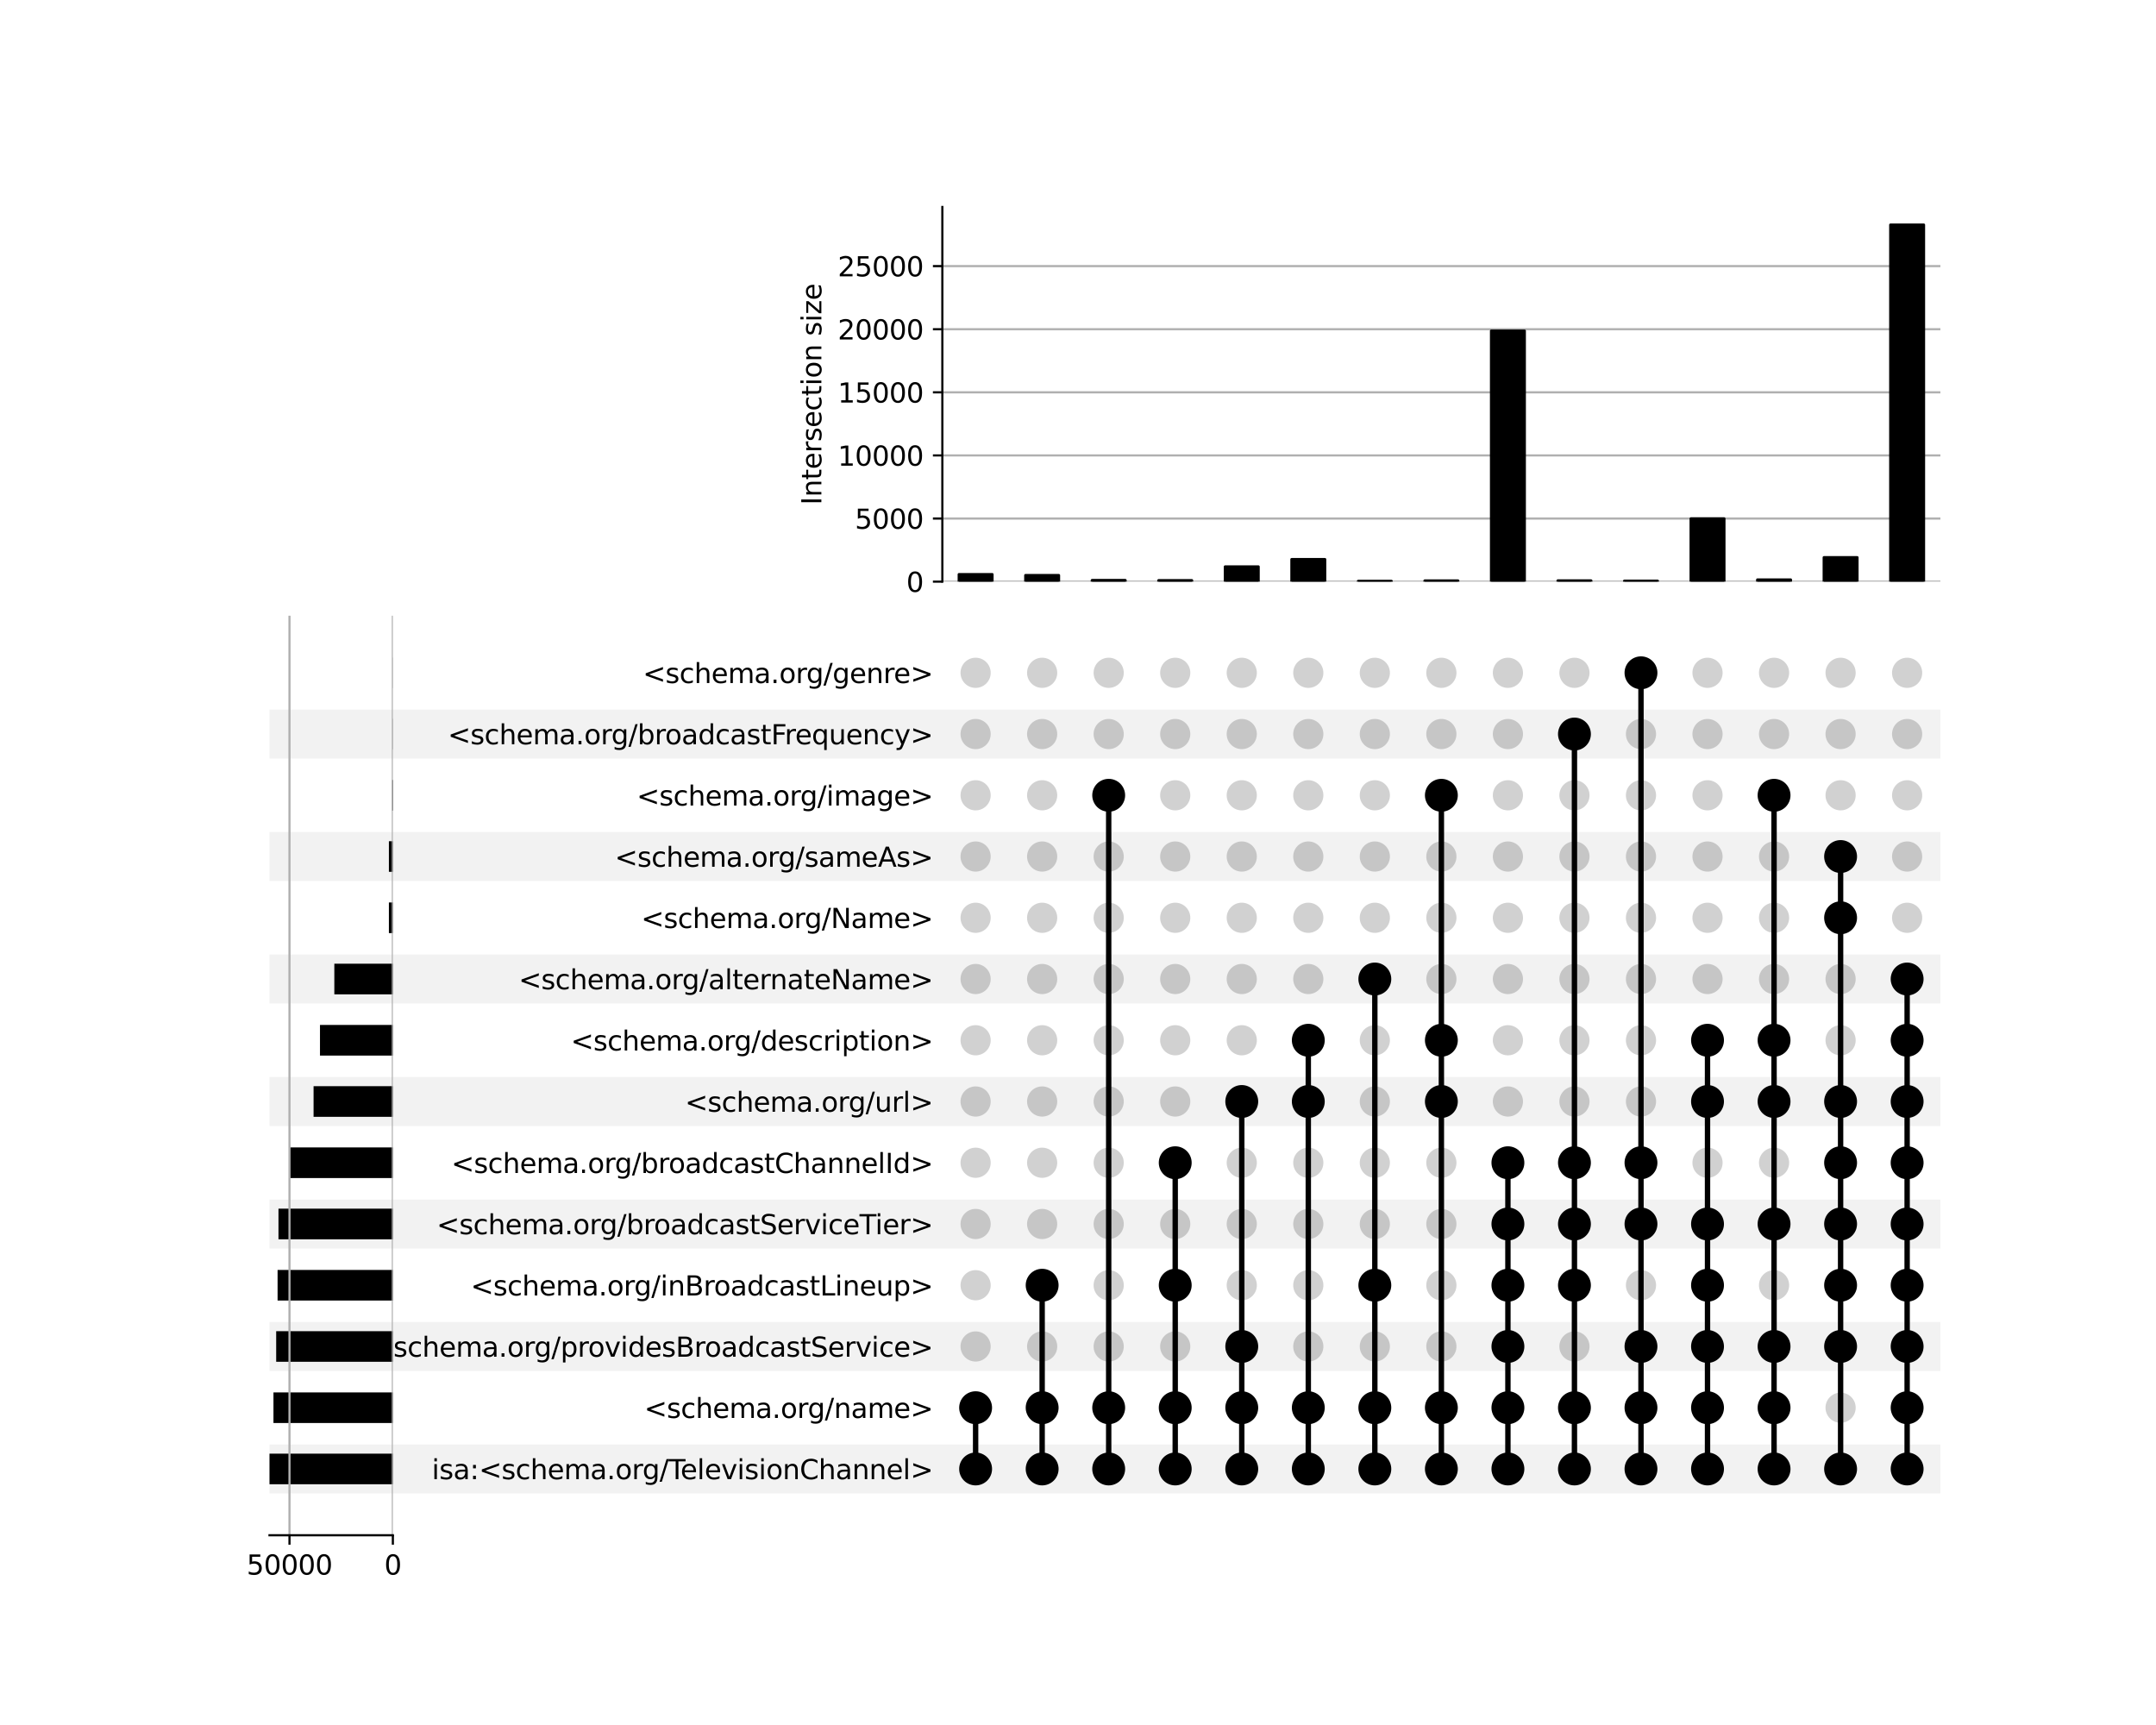 <?xml version="1.0" encoding="utf-8" standalone="no"?>
<!DOCTYPE svg PUBLIC "-//W3C//DTD SVG 1.1//EN"
  "http://www.w3.org/Graphics/SVG/1.1/DTD/svg11.dtd">
<svg xmlns:xlink="http://www.w3.org/1999/xlink" width="800pt" height="640pt" viewBox="0 0 800 640" xmlns="http://www.w3.org/2000/svg" version="1.1">
 <defs>
  <style type="text/css">*{stroke-linejoin: round; stroke-linecap: butt}</style>
 </defs>
 <g id="figure_1">
  <g id="patch_1">
   <path d="M 0 640 
L 800 640 
L 800 0 
L 0 0 
z
" style="fill: #ffffff"/>
  </g>
  <g id="axes_1">
   <g id="patch_2">
    <path d="M 100 554.092 
L 720 554.092 
L 720 535.915 
L 100 535.915 
z
" clip-path="url(#peda11b8718)" style="fill-opacity: 0.051"/>
   </g>
   <g id="patch_3">
    <path d="M 100 508.649 
L 720 508.649 
L 720 490.471 
L 100 490.471 
z
" clip-path="url(#peda11b8718)" style="fill-opacity: 0.051"/>
   </g>
   <g id="patch_4">
    <path d="M 100 463.205 
L 720 463.205 
L 720 445.027 
L 100 445.027 
z
" clip-path="url(#peda11b8718)" style="fill-opacity: 0.051"/>
   </g>
   <g id="patch_5">
    <path d="M 100 417.761 
L 720 417.761 
L 720 399.583 
L 100 399.583 
z
" clip-path="url(#peda11b8718)" style="fill-opacity: 0.051"/>
   </g>
   <g id="patch_6">
    <path d="M 100 372.317 
L 720 372.317 
L 720 354.14 
L 100 354.14 
z
" clip-path="url(#peda11b8718)" style="fill-opacity: 0.051"/>
   </g>
   <g id="patch_7">
    <path d="M 100 326.873 
L 720 326.873 
L 720 308.696 
L 100 308.696 
z
" clip-path="url(#peda11b8718)" style="fill-opacity: 0.051"/>
   </g>
   <g id="patch_8">
    <path d="M 100 281.43 
L 720 281.43 
L 720 263.252 
L 100 263.252 
z
" clip-path="url(#peda11b8718)" style="fill-opacity: 0.051"/>
   </g>
   <g id="matplotlib.axis_1"/>
   <g id="matplotlib.axis_2">
    <g id="ytick_1"/>
    <g id="ytick_2"/>
    <g id="ytick_3"/>
    <g id="ytick_4"/>
    <g id="ytick_5"/>
    <g id="ytick_6"/>
    <g id="ytick_7"/>
    <g id="ytick_8"/>
    <g id="ytick_9"/>
    <g id="ytick_10"/>
    <g id="ytick_11"/>
    <g id="ytick_12"/>
    <g id="ytick_13"/>
    <g id="ytick_14"/>
   </g>
  </g>
  <g id="axes_2">
   <g id="matplotlib.axis_3">
    <g id="ytick_15">
     <g id="line2d_1"/>
     <g id="text_1">
      <!-- isa:&lt;schema.org/TelevisionChannel&gt; -->
      <g transform="translate(160.216 548.803) scale(0.1 -0.1)">
       <defs>
        <path id="DejaVuSans-69" d="M 603 3500 
L 1178 3500 
L 1178 0 
L 603 0 
L 603 3500 
z
M 603 4863 
L 1178 4863 
L 1178 4134 
L 603 4134 
L 603 4863 
z
" transform="scale(0.016)"/>
        <path id="DejaVuSans-73" d="M 2834 3397 
L 2834 2853 
Q 2591 2978 2328 3040 
Q 2066 3103 1784 3103 
Q 1356 3103 1142 2972 
Q 928 2841 928 2578 
Q 928 2378 1081 2264 
Q 1234 2150 1697 2047 
L 1894 2003 
Q 2506 1872 2764 1633 
Q 3022 1394 3022 966 
Q 3022 478 2636 193 
Q 2250 -91 1575 -91 
Q 1294 -91 989 -36 
Q 684 19 347 128 
L 347 722 
Q 666 556 975 473 
Q 1284 391 1588 391 
Q 1994 391 2212 530 
Q 2431 669 2431 922 
Q 2431 1156 2273 1281 
Q 2116 1406 1581 1522 
L 1381 1569 
Q 847 1681 609 1914 
Q 372 2147 372 2553 
Q 372 3047 722 3315 
Q 1072 3584 1716 3584 
Q 2034 3584 2315 3537 
Q 2597 3491 2834 3397 
z
" transform="scale(0.016)"/>
        <path id="DejaVuSans-61" d="M 2194 1759 
Q 1497 1759 1228 1600 
Q 959 1441 959 1056 
Q 959 750 1161 570 
Q 1363 391 1709 391 
Q 2188 391 2477 730 
Q 2766 1069 2766 1631 
L 2766 1759 
L 2194 1759 
z
M 3341 1997 
L 3341 0 
L 2766 0 
L 2766 531 
Q 2569 213 2275 61 
Q 1981 -91 1556 -91 
Q 1019 -91 701 211 
Q 384 513 384 1019 
Q 384 1609 779 1909 
Q 1175 2209 1959 2209 
L 2766 2209 
L 2766 2266 
Q 2766 2663 2505 2880 
Q 2244 3097 1772 3097 
Q 1472 3097 1187 3025 
Q 903 2953 641 2809 
L 641 3341 
Q 956 3463 1253 3523 
Q 1550 3584 1831 3584 
Q 2591 3584 2966 3190 
Q 3341 2797 3341 1997 
z
" transform="scale(0.016)"/>
        <path id="DejaVuSans-3a" d="M 750 794 
L 1409 794 
L 1409 0 
L 750 0 
L 750 794 
z
M 750 3309 
L 1409 3309 
L 1409 2516 
L 750 2516 
L 750 3309 
z
" transform="scale(0.016)"/>
        <path id="DejaVuSans-3c" d="M 4684 3150 
L 1459 2003 
L 4684 863 
L 4684 294 
L 678 1747 
L 678 2266 
L 4684 3719 
L 4684 3150 
z
" transform="scale(0.016)"/>
        <path id="DejaVuSans-63" d="M 3122 3366 
L 3122 2828 
Q 2878 2963 2633 3030 
Q 2388 3097 2138 3097 
Q 1578 3097 1268 2742 
Q 959 2388 959 1747 
Q 959 1106 1268 751 
Q 1578 397 2138 397 
Q 2388 397 2633 464 
Q 2878 531 3122 666 
L 3122 134 
Q 2881 22 2623 -34 
Q 2366 -91 2075 -91 
Q 1284 -91 818 406 
Q 353 903 353 1747 
Q 353 2603 823 3093 
Q 1294 3584 2113 3584 
Q 2378 3584 2631 3529 
Q 2884 3475 3122 3366 
z
" transform="scale(0.016)"/>
        <path id="DejaVuSans-68" d="M 3513 2113 
L 3513 0 
L 2938 0 
L 2938 2094 
Q 2938 2591 2744 2837 
Q 2550 3084 2163 3084 
Q 1697 3084 1428 2787 
Q 1159 2491 1159 1978 
L 1159 0 
L 581 0 
L 581 4863 
L 1159 4863 
L 1159 2956 
Q 1366 3272 1645 3428 
Q 1925 3584 2291 3584 
Q 2894 3584 3203 3211 
Q 3513 2838 3513 2113 
z
" transform="scale(0.016)"/>
        <path id="DejaVuSans-65" d="M 3597 1894 
L 3597 1613 
L 953 1613 
Q 991 1019 1311 708 
Q 1631 397 2203 397 
Q 2534 397 2845 478 
Q 3156 559 3463 722 
L 3463 178 
Q 3153 47 2828 -22 
Q 2503 -91 2169 -91 
Q 1331 -91 842 396 
Q 353 884 353 1716 
Q 353 2575 817 3079 
Q 1281 3584 2069 3584 
Q 2775 3584 3186 3129 
Q 3597 2675 3597 1894 
z
M 3022 2063 
Q 3016 2534 2758 2815 
Q 2500 3097 2075 3097 
Q 1594 3097 1305 2825 
Q 1016 2553 972 2059 
L 3022 2063 
z
" transform="scale(0.016)"/>
        <path id="DejaVuSans-6d" d="M 3328 2828 
Q 3544 3216 3844 3400 
Q 4144 3584 4550 3584 
Q 5097 3584 5394 3201 
Q 5691 2819 5691 2113 
L 5691 0 
L 5113 0 
L 5113 2094 
Q 5113 2597 4934 2840 
Q 4756 3084 4391 3084 
Q 3944 3084 3684 2787 
Q 3425 2491 3425 1978 
L 3425 0 
L 2847 0 
L 2847 2094 
Q 2847 2600 2669 2842 
Q 2491 3084 2119 3084 
Q 1678 3084 1418 2786 
Q 1159 2488 1159 1978 
L 1159 0 
L 581 0 
L 581 3500 
L 1159 3500 
L 1159 2956 
Q 1356 3278 1631 3431 
Q 1906 3584 2284 3584 
Q 2666 3584 2933 3390 
Q 3200 3197 3328 2828 
z
" transform="scale(0.016)"/>
        <path id="DejaVuSans-2e" d="M 684 794 
L 1344 794 
L 1344 0 
L 684 0 
L 684 794 
z
" transform="scale(0.016)"/>
        <path id="DejaVuSans-6f" d="M 1959 3097 
Q 1497 3097 1228 2736 
Q 959 2375 959 1747 
Q 959 1119 1226 758 
Q 1494 397 1959 397 
Q 2419 397 2687 759 
Q 2956 1122 2956 1747 
Q 2956 2369 2687 2733 
Q 2419 3097 1959 3097 
z
M 1959 3584 
Q 2709 3584 3137 3096 
Q 3566 2609 3566 1747 
Q 3566 888 3137 398 
Q 2709 -91 1959 -91 
Q 1206 -91 779 398 
Q 353 888 353 1747 
Q 353 2609 779 3096 
Q 1206 3584 1959 3584 
z
" transform="scale(0.016)"/>
        <path id="DejaVuSans-72" d="M 2631 2963 
Q 2534 3019 2420 3045 
Q 2306 3072 2169 3072 
Q 1681 3072 1420 2755 
Q 1159 2438 1159 1844 
L 1159 0 
L 581 0 
L 581 3500 
L 1159 3500 
L 1159 2956 
Q 1341 3275 1631 3429 
Q 1922 3584 2338 3584 
Q 2397 3584 2469 3576 
Q 2541 3569 2628 3553 
L 2631 2963 
z
" transform="scale(0.016)"/>
        <path id="DejaVuSans-67" d="M 2906 1791 
Q 2906 2416 2648 2759 
Q 2391 3103 1925 3103 
Q 1463 3103 1205 2759 
Q 947 2416 947 1791 
Q 947 1169 1205 825 
Q 1463 481 1925 481 
Q 2391 481 2648 825 
Q 2906 1169 2906 1791 
z
M 3481 434 
Q 3481 -459 3084 -895 
Q 2688 -1331 1869 -1331 
Q 1566 -1331 1297 -1286 
Q 1028 -1241 775 -1147 
L 775 -588 
Q 1028 -725 1275 -790 
Q 1522 -856 1778 -856 
Q 2344 -856 2625 -561 
Q 2906 -266 2906 331 
L 2906 616 
Q 2728 306 2450 153 
Q 2172 0 1784 0 
Q 1141 0 747 490 
Q 353 981 353 1791 
Q 353 2603 747 3093 
Q 1141 3584 1784 3584 
Q 2172 3584 2450 3431 
Q 2728 3278 2906 2969 
L 2906 3500 
L 3481 3500 
L 3481 434 
z
" transform="scale(0.016)"/>
        <path id="DejaVuSans-2f" d="M 1625 4666 
L 2156 4666 
L 531 -594 
L 0 -594 
L 1625 4666 
z
" transform="scale(0.016)"/>
        <path id="DejaVuSans-54" d="M -19 4666 
L 3928 4666 
L 3928 4134 
L 2272 4134 
L 2272 0 
L 1638 0 
L 1638 4134 
L -19 4134 
L -19 4666 
z
" transform="scale(0.016)"/>
        <path id="DejaVuSans-6c" d="M 603 4863 
L 1178 4863 
L 1178 0 
L 603 0 
L 603 4863 
z
" transform="scale(0.016)"/>
        <path id="DejaVuSans-76" d="M 191 3500 
L 800 3500 
L 1894 563 
L 2988 3500 
L 3597 3500 
L 2284 0 
L 1503 0 
L 191 3500 
z
" transform="scale(0.016)"/>
        <path id="DejaVuSans-6e" d="M 3513 2113 
L 3513 0 
L 2938 0 
L 2938 2094 
Q 2938 2591 2744 2837 
Q 2550 3084 2163 3084 
Q 1697 3084 1428 2787 
Q 1159 2491 1159 1978 
L 1159 0 
L 581 0 
L 581 3500 
L 1159 3500 
L 1159 2956 
Q 1366 3272 1645 3428 
Q 1925 3584 2291 3584 
Q 2894 3584 3203 3211 
Q 3513 2838 3513 2113 
z
" transform="scale(0.016)"/>
        <path id="DejaVuSans-43" d="M 4122 4306 
L 4122 3641 
Q 3803 3938 3442 4084 
Q 3081 4231 2675 4231 
Q 1875 4231 1450 3742 
Q 1025 3253 1025 2328 
Q 1025 1406 1450 917 
Q 1875 428 2675 428 
Q 3081 428 3442 575 
Q 3803 722 4122 1019 
L 4122 359 
Q 3791 134 3420 21 
Q 3050 -91 2638 -91 
Q 1578 -91 968 557 
Q 359 1206 359 2328 
Q 359 3453 968 4101 
Q 1578 4750 2638 4750 
Q 3056 4750 3426 4639 
Q 3797 4528 4122 4306 
z
" transform="scale(0.016)"/>
        <path id="DejaVuSans-3e" d="M 678 3150 
L 678 3719 
L 4684 2266 
L 4684 1747 
L 678 294 
L 678 863 
L 3897 2003 
L 678 3150 
z
" transform="scale(0.016)"/>
       </defs>
       <use xlink:href="#DejaVuSans-69"/>
       <use xlink:href="#DejaVuSans-73" x="27.783"/>
       <use xlink:href="#DejaVuSans-61" x="79.883"/>
       <use xlink:href="#DejaVuSans-3a" x="141.162"/>
       <use xlink:href="#DejaVuSans-3c" x="174.854"/>
       <use xlink:href="#DejaVuSans-73" x="258.643"/>
       <use xlink:href="#DejaVuSans-63" x="310.742"/>
       <use xlink:href="#DejaVuSans-68" x="365.723"/>
       <use xlink:href="#DejaVuSans-65" x="429.102"/>
       <use xlink:href="#DejaVuSans-6d" x="490.625"/>
       <use xlink:href="#DejaVuSans-61" x="588.037"/>
       <use xlink:href="#DejaVuSans-2e" x="649.316"/>
       <use xlink:href="#DejaVuSans-6f" x="681.104"/>
       <use xlink:href="#DejaVuSans-72" x="742.285"/>
       <use xlink:href="#DejaVuSans-67" x="781.648"/>
       <use xlink:href="#DejaVuSans-2f" x="845.125"/>
       <use xlink:href="#DejaVuSans-54" x="878.816"/>
       <use xlink:href="#DejaVuSans-65" x="922.9"/>
       <use xlink:href="#DejaVuSans-6c" x="984.424"/>
       <use xlink:href="#DejaVuSans-65" x="1012.207"/>
       <use xlink:href="#DejaVuSans-76" x="1073.73"/>
       <use xlink:href="#DejaVuSans-69" x="1132.91"/>
       <use xlink:href="#DejaVuSans-73" x="1160.693"/>
       <use xlink:href="#DejaVuSans-69" x="1212.793"/>
       <use xlink:href="#DejaVuSans-6f" x="1240.576"/>
       <use xlink:href="#DejaVuSans-6e" x="1301.758"/>
       <use xlink:href="#DejaVuSans-43" x="1365.137"/>
       <use xlink:href="#DejaVuSans-68" x="1434.961"/>
       <use xlink:href="#DejaVuSans-61" x="1498.34"/>
       <use xlink:href="#DejaVuSans-6e" x="1559.619"/>
       <use xlink:href="#DejaVuSans-6e" x="1622.998"/>
       <use xlink:href="#DejaVuSans-65" x="1686.377"/>
       <use xlink:href="#DejaVuSans-6c" x="1747.9"/>
       <use xlink:href="#DejaVuSans-3e" x="1775.684"/>
      </g>
     </g>
    </g>
    <g id="ytick_16">
     <g id="line2d_2"/>
     <g id="text_2">
      <!-- &lt;schema.org/name&gt; -->
      <g transform="translate(239.028 526.081) scale(0.1 -0.1)">
       <use xlink:href="#DejaVuSans-3c"/>
       <use xlink:href="#DejaVuSans-73" x="83.789"/>
       <use xlink:href="#DejaVuSans-63" x="135.889"/>
       <use xlink:href="#DejaVuSans-68" x="190.869"/>
       <use xlink:href="#DejaVuSans-65" x="254.248"/>
       <use xlink:href="#DejaVuSans-6d" x="315.771"/>
       <use xlink:href="#DejaVuSans-61" x="413.184"/>
       <use xlink:href="#DejaVuSans-2e" x="474.463"/>
       <use xlink:href="#DejaVuSans-6f" x="506.25"/>
       <use xlink:href="#DejaVuSans-72" x="567.432"/>
       <use xlink:href="#DejaVuSans-67" x="606.795"/>
       <use xlink:href="#DejaVuSans-2f" x="670.271"/>
       <use xlink:href="#DejaVuSans-6e" x="703.963"/>
       <use xlink:href="#DejaVuSans-61" x="767.342"/>
       <use xlink:href="#DejaVuSans-6d" x="828.621"/>
       <use xlink:href="#DejaVuSans-65" x="926.033"/>
       <use xlink:href="#DejaVuSans-3e" x="987.557"/>
      </g>
     </g>
    </g>
    <g id="ytick_17">
     <g id="line2d_3"/>
     <g id="text_3">
      <!-- &lt;schema.org/providesBroadcastService&gt; -->
      <g transform="translate(137.568 503.359) scale(0.1 -0.1)">
       <defs>
        <path id="DejaVuSans-70" d="M 1159 525 
L 1159 -1331 
L 581 -1331 
L 581 3500 
L 1159 3500 
L 1159 2969 
Q 1341 3281 1617 3432 
Q 1894 3584 2278 3584 
Q 2916 3584 3314 3078 
Q 3713 2572 3713 1747 
Q 3713 922 3314 415 
Q 2916 -91 2278 -91 
Q 1894 -91 1617 61 
Q 1341 213 1159 525 
z
M 3116 1747 
Q 3116 2381 2855 2742 
Q 2594 3103 2138 3103 
Q 1681 3103 1420 2742 
Q 1159 2381 1159 1747 
Q 1159 1113 1420 752 
Q 1681 391 2138 391 
Q 2594 391 2855 752 
Q 3116 1113 3116 1747 
z
" transform="scale(0.016)"/>
        <path id="DejaVuSans-64" d="M 2906 2969 
L 2906 4863 
L 3481 4863 
L 3481 0 
L 2906 0 
L 2906 525 
Q 2725 213 2448 61 
Q 2172 -91 1784 -91 
Q 1150 -91 751 415 
Q 353 922 353 1747 
Q 353 2572 751 3078 
Q 1150 3584 1784 3584 
Q 2172 3584 2448 3432 
Q 2725 3281 2906 2969 
z
M 947 1747 
Q 947 1113 1208 752 
Q 1469 391 1925 391 
Q 2381 391 2643 752 
Q 2906 1113 2906 1747 
Q 2906 2381 2643 2742 
Q 2381 3103 1925 3103 
Q 1469 3103 1208 2742 
Q 947 2381 947 1747 
z
" transform="scale(0.016)"/>
        <path id="DejaVuSans-42" d="M 1259 2228 
L 1259 519 
L 2272 519 
Q 2781 519 3026 730 
Q 3272 941 3272 1375 
Q 3272 1813 3026 2020 
Q 2781 2228 2272 2228 
L 1259 2228 
z
M 1259 4147 
L 1259 2741 
L 2194 2741 
Q 2656 2741 2882 2914 
Q 3109 3088 3109 3444 
Q 3109 3797 2882 3972 
Q 2656 4147 2194 4147 
L 1259 4147 
z
M 628 4666 
L 2241 4666 
Q 2963 4666 3353 4366 
Q 3744 4066 3744 3513 
Q 3744 3084 3544 2831 
Q 3344 2578 2956 2516 
Q 3422 2416 3680 2098 
Q 3938 1781 3938 1306 
Q 3938 681 3513 340 
Q 3088 0 2303 0 
L 628 0 
L 628 4666 
z
" transform="scale(0.016)"/>
        <path id="DejaVuSans-74" d="M 1172 4494 
L 1172 3500 
L 2356 3500 
L 2356 3053 
L 1172 3053 
L 1172 1153 
Q 1172 725 1289 603 
Q 1406 481 1766 481 
L 2356 481 
L 2356 0 
L 1766 0 
Q 1100 0 847 248 
Q 594 497 594 1153 
L 594 3053 
L 172 3053 
L 172 3500 
L 594 3500 
L 594 4494 
L 1172 4494 
z
" transform="scale(0.016)"/>
        <path id="DejaVuSans-53" d="M 3425 4513 
L 3425 3897 
Q 3066 4069 2747 4153 
Q 2428 4238 2131 4238 
Q 1616 4238 1336 4038 
Q 1056 3838 1056 3469 
Q 1056 3159 1242 3001 
Q 1428 2844 1947 2747 
L 2328 2669 
Q 3034 2534 3370 2195 
Q 3706 1856 3706 1288 
Q 3706 609 3251 259 
Q 2797 -91 1919 -91 
Q 1588 -91 1214 -16 
Q 841 59 441 206 
L 441 856 
Q 825 641 1194 531 
Q 1563 422 1919 422 
Q 2459 422 2753 634 
Q 3047 847 3047 1241 
Q 3047 1584 2836 1778 
Q 2625 1972 2144 2069 
L 1759 2144 
Q 1053 2284 737 2584 
Q 422 2884 422 3419 
Q 422 4038 858 4394 
Q 1294 4750 2059 4750 
Q 2388 4750 2728 4690 
Q 3069 4631 3425 4513 
z
" transform="scale(0.016)"/>
       </defs>
       <use xlink:href="#DejaVuSans-3c"/>
       <use xlink:href="#DejaVuSans-73" x="83.789"/>
       <use xlink:href="#DejaVuSans-63" x="135.889"/>
       <use xlink:href="#DejaVuSans-68" x="190.869"/>
       <use xlink:href="#DejaVuSans-65" x="254.248"/>
       <use xlink:href="#DejaVuSans-6d" x="315.771"/>
       <use xlink:href="#DejaVuSans-61" x="413.184"/>
       <use xlink:href="#DejaVuSans-2e" x="474.463"/>
       <use xlink:href="#DejaVuSans-6f" x="506.25"/>
       <use xlink:href="#DejaVuSans-72" x="567.432"/>
       <use xlink:href="#DejaVuSans-67" x="606.795"/>
       <use xlink:href="#DejaVuSans-2f" x="670.271"/>
       <use xlink:href="#DejaVuSans-70" x="703.963"/>
       <use xlink:href="#DejaVuSans-72" x="767.439"/>
       <use xlink:href="#DejaVuSans-6f" x="806.303"/>
       <use xlink:href="#DejaVuSans-76" x="867.484"/>
       <use xlink:href="#DejaVuSans-69" x="926.664"/>
       <use xlink:href="#DejaVuSans-64" x="954.447"/>
       <use xlink:href="#DejaVuSans-65" x="1017.924"/>
       <use xlink:href="#DejaVuSans-73" x="1079.447"/>
       <use xlink:href="#DejaVuSans-42" x="1131.547"/>
       <use xlink:href="#DejaVuSans-72" x="1200.15"/>
       <use xlink:href="#DejaVuSans-6f" x="1239.014"/>
       <use xlink:href="#DejaVuSans-61" x="1300.195"/>
       <use xlink:href="#DejaVuSans-64" x="1361.475"/>
       <use xlink:href="#DejaVuSans-63" x="1424.951"/>
       <use xlink:href="#DejaVuSans-61" x="1479.932"/>
       <use xlink:href="#DejaVuSans-73" x="1541.211"/>
       <use xlink:href="#DejaVuSans-74" x="1593.311"/>
       <use xlink:href="#DejaVuSans-53" x="1632.52"/>
       <use xlink:href="#DejaVuSans-65" x="1695.996"/>
       <use xlink:href="#DejaVuSans-72" x="1757.52"/>
       <use xlink:href="#DejaVuSans-76" x="1798.633"/>
       <use xlink:href="#DejaVuSans-69" x="1857.812"/>
       <use xlink:href="#DejaVuSans-63" x="1885.596"/>
       <use xlink:href="#DejaVuSans-65" x="1940.576"/>
       <use xlink:href="#DejaVuSans-3e" x="2002.1"/>
      </g>
     </g>
    </g>
    <g id="ytick_18">
     <g id="line2d_4"/>
     <g id="text_4">
      <!-- &lt;schema.org/inBroadcastLineup&gt; -->
      <g transform="translate(174.647 480.637) scale(0.1 -0.1)">
       <defs>
        <path id="DejaVuSans-4c" d="M 628 4666 
L 1259 4666 
L 1259 531 
L 3531 531 
L 3531 0 
L 628 0 
L 628 4666 
z
" transform="scale(0.016)"/>
        <path id="DejaVuSans-75" d="M 544 1381 
L 544 3500 
L 1119 3500 
L 1119 1403 
Q 1119 906 1312 657 
Q 1506 409 1894 409 
Q 2359 409 2629 706 
Q 2900 1003 2900 1516 
L 2900 3500 
L 3475 3500 
L 3475 0 
L 2900 0 
L 2900 538 
Q 2691 219 2414 64 
Q 2138 -91 1772 -91 
Q 1169 -91 856 284 
Q 544 659 544 1381 
z
M 1991 3584 
L 1991 3584 
z
" transform="scale(0.016)"/>
       </defs>
       <use xlink:href="#DejaVuSans-3c"/>
       <use xlink:href="#DejaVuSans-73" x="83.789"/>
       <use xlink:href="#DejaVuSans-63" x="135.889"/>
       <use xlink:href="#DejaVuSans-68" x="190.869"/>
       <use xlink:href="#DejaVuSans-65" x="254.248"/>
       <use xlink:href="#DejaVuSans-6d" x="315.771"/>
       <use xlink:href="#DejaVuSans-61" x="413.184"/>
       <use xlink:href="#DejaVuSans-2e" x="474.463"/>
       <use xlink:href="#DejaVuSans-6f" x="506.25"/>
       <use xlink:href="#DejaVuSans-72" x="567.432"/>
       <use xlink:href="#DejaVuSans-67" x="606.795"/>
       <use xlink:href="#DejaVuSans-2f" x="670.271"/>
       <use xlink:href="#DejaVuSans-69" x="703.963"/>
       <use xlink:href="#DejaVuSans-6e" x="731.746"/>
       <use xlink:href="#DejaVuSans-42" x="795.125"/>
       <use xlink:href="#DejaVuSans-72" x="863.729"/>
       <use xlink:href="#DejaVuSans-6f" x="902.592"/>
       <use xlink:href="#DejaVuSans-61" x="963.773"/>
       <use xlink:href="#DejaVuSans-64" x="1025.053"/>
       <use xlink:href="#DejaVuSans-63" x="1088.529"/>
       <use xlink:href="#DejaVuSans-61" x="1143.51"/>
       <use xlink:href="#DejaVuSans-73" x="1204.789"/>
       <use xlink:href="#DejaVuSans-74" x="1256.889"/>
       <use xlink:href="#DejaVuSans-4c" x="1296.098"/>
       <use xlink:href="#DejaVuSans-69" x="1351.811"/>
       <use xlink:href="#DejaVuSans-6e" x="1379.594"/>
       <use xlink:href="#DejaVuSans-65" x="1442.973"/>
       <use xlink:href="#DejaVuSans-75" x="1504.496"/>
       <use xlink:href="#DejaVuSans-70" x="1567.875"/>
       <use xlink:href="#DejaVuSans-3e" x="1631.352"/>
      </g>
     </g>
    </g>
    <g id="ytick_19">
     <g id="line2d_5"/>
     <g id="text_5">
      <!-- &lt;schema.org/broadcastServiceTier&gt; -->
      <g transform="translate(162.003 457.915) scale(0.1 -0.1)">
       <defs>
        <path id="DejaVuSans-62" d="M 3116 1747 
Q 3116 2381 2855 2742 
Q 2594 3103 2138 3103 
Q 1681 3103 1420 2742 
Q 1159 2381 1159 1747 
Q 1159 1113 1420 752 
Q 1681 391 2138 391 
Q 2594 391 2855 752 
Q 3116 1113 3116 1747 
z
M 1159 2969 
Q 1341 3281 1617 3432 
Q 1894 3584 2278 3584 
Q 2916 3584 3314 3078 
Q 3713 2572 3713 1747 
Q 3713 922 3314 415 
Q 2916 -91 2278 -91 
Q 1894 -91 1617 61 
Q 1341 213 1159 525 
L 1159 0 
L 581 0 
L 581 4863 
L 1159 4863 
L 1159 2969 
z
" transform="scale(0.016)"/>
       </defs>
       <use xlink:href="#DejaVuSans-3c"/>
       <use xlink:href="#DejaVuSans-73" x="83.789"/>
       <use xlink:href="#DejaVuSans-63" x="135.889"/>
       <use xlink:href="#DejaVuSans-68" x="190.869"/>
       <use xlink:href="#DejaVuSans-65" x="254.248"/>
       <use xlink:href="#DejaVuSans-6d" x="315.771"/>
       <use xlink:href="#DejaVuSans-61" x="413.184"/>
       <use xlink:href="#DejaVuSans-2e" x="474.463"/>
       <use xlink:href="#DejaVuSans-6f" x="506.25"/>
       <use xlink:href="#DejaVuSans-72" x="567.432"/>
       <use xlink:href="#DejaVuSans-67" x="606.795"/>
       <use xlink:href="#DejaVuSans-2f" x="670.271"/>
       <use xlink:href="#DejaVuSans-62" x="703.963"/>
       <use xlink:href="#DejaVuSans-72" x="767.439"/>
       <use xlink:href="#DejaVuSans-6f" x="806.303"/>
       <use xlink:href="#DejaVuSans-61" x="867.484"/>
       <use xlink:href="#DejaVuSans-64" x="928.764"/>
       <use xlink:href="#DejaVuSans-63" x="992.24"/>
       <use xlink:href="#DejaVuSans-61" x="1047.221"/>
       <use xlink:href="#DejaVuSans-73" x="1108.5"/>
       <use xlink:href="#DejaVuSans-74" x="1160.6"/>
       <use xlink:href="#DejaVuSans-53" x="1199.809"/>
       <use xlink:href="#DejaVuSans-65" x="1263.285"/>
       <use xlink:href="#DejaVuSans-72" x="1324.809"/>
       <use xlink:href="#DejaVuSans-76" x="1365.922"/>
       <use xlink:href="#DejaVuSans-69" x="1425.102"/>
       <use xlink:href="#DejaVuSans-63" x="1452.885"/>
       <use xlink:href="#DejaVuSans-65" x="1507.865"/>
       <use xlink:href="#DejaVuSans-54" x="1569.389"/>
       <use xlink:href="#DejaVuSans-69" x="1627.348"/>
       <use xlink:href="#DejaVuSans-65" x="1655.131"/>
       <use xlink:href="#DejaVuSans-72" x="1716.654"/>
       <use xlink:href="#DejaVuSans-3e" x="1757.768"/>
      </g>
     </g>
    </g>
    <g id="ytick_20">
     <g id="line2d_6"/>
     <g id="text_6">
      <!-- &lt;schema.org/broadcastChannelId&gt; -->
      <g transform="translate(167.449 435.193) scale(0.1 -0.1)">
       <defs>
        <path id="DejaVuSans-49" d="M 628 4666 
L 1259 4666 
L 1259 0 
L 628 0 
L 628 4666 
z
" transform="scale(0.016)"/>
       </defs>
       <use xlink:href="#DejaVuSans-3c"/>
       <use xlink:href="#DejaVuSans-73" x="83.789"/>
       <use xlink:href="#DejaVuSans-63" x="135.889"/>
       <use xlink:href="#DejaVuSans-68" x="190.869"/>
       <use xlink:href="#DejaVuSans-65" x="254.248"/>
       <use xlink:href="#DejaVuSans-6d" x="315.771"/>
       <use xlink:href="#DejaVuSans-61" x="413.184"/>
       <use xlink:href="#DejaVuSans-2e" x="474.463"/>
       <use xlink:href="#DejaVuSans-6f" x="506.25"/>
       <use xlink:href="#DejaVuSans-72" x="567.432"/>
       <use xlink:href="#DejaVuSans-67" x="606.795"/>
       <use xlink:href="#DejaVuSans-2f" x="670.271"/>
       <use xlink:href="#DejaVuSans-62" x="703.963"/>
       <use xlink:href="#DejaVuSans-72" x="767.439"/>
       <use xlink:href="#DejaVuSans-6f" x="806.303"/>
       <use xlink:href="#DejaVuSans-61" x="867.484"/>
       <use xlink:href="#DejaVuSans-64" x="928.764"/>
       <use xlink:href="#DejaVuSans-63" x="992.24"/>
       <use xlink:href="#DejaVuSans-61" x="1047.221"/>
       <use xlink:href="#DejaVuSans-73" x="1108.5"/>
       <use xlink:href="#DejaVuSans-74" x="1160.6"/>
       <use xlink:href="#DejaVuSans-43" x="1199.809"/>
       <use xlink:href="#DejaVuSans-68" x="1269.633"/>
       <use xlink:href="#DejaVuSans-61" x="1333.012"/>
       <use xlink:href="#DejaVuSans-6e" x="1394.291"/>
       <use xlink:href="#DejaVuSans-6e" x="1457.67"/>
       <use xlink:href="#DejaVuSans-65" x="1521.049"/>
       <use xlink:href="#DejaVuSans-6c" x="1582.572"/>
       <use xlink:href="#DejaVuSans-49" x="1610.355"/>
       <use xlink:href="#DejaVuSans-64" x="1639.848"/>
       <use xlink:href="#DejaVuSans-3e" x="1703.324"/>
      </g>
     </g>
    </g>
    <g id="ytick_21">
     <g id="line2d_7"/>
     <g id="text_7">
      <!-- &lt;schema.org/url&gt; -->
      <g transform="translate(254.161 412.471) scale(0.1 -0.1)">
       <use xlink:href="#DejaVuSans-3c"/>
       <use xlink:href="#DejaVuSans-73" x="83.789"/>
       <use xlink:href="#DejaVuSans-63" x="135.889"/>
       <use xlink:href="#DejaVuSans-68" x="190.869"/>
       <use xlink:href="#DejaVuSans-65" x="254.248"/>
       <use xlink:href="#DejaVuSans-6d" x="315.771"/>
       <use xlink:href="#DejaVuSans-61" x="413.184"/>
       <use xlink:href="#DejaVuSans-2e" x="474.463"/>
       <use xlink:href="#DejaVuSans-6f" x="506.25"/>
       <use xlink:href="#DejaVuSans-72" x="567.432"/>
       <use xlink:href="#DejaVuSans-67" x="606.795"/>
       <use xlink:href="#DejaVuSans-2f" x="670.271"/>
       <use xlink:href="#DejaVuSans-75" x="703.963"/>
       <use xlink:href="#DejaVuSans-72" x="767.342"/>
       <use xlink:href="#DejaVuSans-6c" x="808.455"/>
       <use xlink:href="#DejaVuSans-3e" x="836.238"/>
      </g>
     </g>
    </g>
    <g id="ytick_22">
     <g id="line2d_8"/>
     <g id="text_8">
      <!-- &lt;schema.org/description&gt; -->
      <g transform="translate(211.786 389.75) scale(0.1 -0.1)">
       <use xlink:href="#DejaVuSans-3c"/>
       <use xlink:href="#DejaVuSans-73" x="83.789"/>
       <use xlink:href="#DejaVuSans-63" x="135.889"/>
       <use xlink:href="#DejaVuSans-68" x="190.869"/>
       <use xlink:href="#DejaVuSans-65" x="254.248"/>
       <use xlink:href="#DejaVuSans-6d" x="315.771"/>
       <use xlink:href="#DejaVuSans-61" x="413.184"/>
       <use xlink:href="#DejaVuSans-2e" x="474.463"/>
       <use xlink:href="#DejaVuSans-6f" x="506.25"/>
       <use xlink:href="#DejaVuSans-72" x="567.432"/>
       <use xlink:href="#DejaVuSans-67" x="606.795"/>
       <use xlink:href="#DejaVuSans-2f" x="670.271"/>
       <use xlink:href="#DejaVuSans-64" x="703.963"/>
       <use xlink:href="#DejaVuSans-65" x="767.439"/>
       <use xlink:href="#DejaVuSans-73" x="828.963"/>
       <use xlink:href="#DejaVuSans-63" x="881.062"/>
       <use xlink:href="#DejaVuSans-72" x="936.043"/>
       <use xlink:href="#DejaVuSans-69" x="977.156"/>
       <use xlink:href="#DejaVuSans-70" x="1004.939"/>
       <use xlink:href="#DejaVuSans-74" x="1068.416"/>
       <use xlink:href="#DejaVuSans-69" x="1107.625"/>
       <use xlink:href="#DejaVuSans-6f" x="1135.408"/>
       <use xlink:href="#DejaVuSans-6e" x="1196.59"/>
       <use xlink:href="#DejaVuSans-3e" x="1259.969"/>
      </g>
     </g>
    </g>
    <g id="ytick_23">
     <g id="line2d_9"/>
     <g id="text_9">
      <!-- &lt;schema.org/alternateName&gt; -->
      <g transform="translate(192.43 367.028) scale(0.1 -0.1)">
       <defs>
        <path id="DejaVuSans-4e" d="M 628 4666 
L 1478 4666 
L 3547 763 
L 3547 4666 
L 4159 4666 
L 4159 0 
L 3309 0 
L 1241 3903 
L 1241 0 
L 628 0 
L 628 4666 
z
" transform="scale(0.016)"/>
       </defs>
       <use xlink:href="#DejaVuSans-3c"/>
       <use xlink:href="#DejaVuSans-73" x="83.789"/>
       <use xlink:href="#DejaVuSans-63" x="135.889"/>
       <use xlink:href="#DejaVuSans-68" x="190.869"/>
       <use xlink:href="#DejaVuSans-65" x="254.248"/>
       <use xlink:href="#DejaVuSans-6d" x="315.771"/>
       <use xlink:href="#DejaVuSans-61" x="413.184"/>
       <use xlink:href="#DejaVuSans-2e" x="474.463"/>
       <use xlink:href="#DejaVuSans-6f" x="506.25"/>
       <use xlink:href="#DejaVuSans-72" x="567.432"/>
       <use xlink:href="#DejaVuSans-67" x="606.795"/>
       <use xlink:href="#DejaVuSans-2f" x="670.271"/>
       <use xlink:href="#DejaVuSans-61" x="703.963"/>
       <use xlink:href="#DejaVuSans-6c" x="765.242"/>
       <use xlink:href="#DejaVuSans-74" x="793.025"/>
       <use xlink:href="#DejaVuSans-65" x="832.234"/>
       <use xlink:href="#DejaVuSans-72" x="893.758"/>
       <use xlink:href="#DejaVuSans-6e" x="933.121"/>
       <use xlink:href="#DejaVuSans-61" x="996.5"/>
       <use xlink:href="#DejaVuSans-74" x="1057.779"/>
       <use xlink:href="#DejaVuSans-65" x="1096.988"/>
       <use xlink:href="#DejaVuSans-4e" x="1158.512"/>
       <use xlink:href="#DejaVuSans-61" x="1233.316"/>
       <use xlink:href="#DejaVuSans-6d" x="1294.596"/>
       <use xlink:href="#DejaVuSans-65" x="1392.008"/>
       <use xlink:href="#DejaVuSans-3e" x="1453.531"/>
      </g>
     </g>
    </g>
    <g id="ytick_24">
     <g id="line2d_10"/>
     <g id="text_10">
      <!-- &lt;schema.org/Name&gt; -->
      <g transform="translate(237.885 344.306) scale(0.1 -0.1)">
       <use xlink:href="#DejaVuSans-3c"/>
       <use xlink:href="#DejaVuSans-73" x="83.789"/>
       <use xlink:href="#DejaVuSans-63" x="135.889"/>
       <use xlink:href="#DejaVuSans-68" x="190.869"/>
       <use xlink:href="#DejaVuSans-65" x="254.248"/>
       <use xlink:href="#DejaVuSans-6d" x="315.771"/>
       <use xlink:href="#DejaVuSans-61" x="413.184"/>
       <use xlink:href="#DejaVuSans-2e" x="474.463"/>
       <use xlink:href="#DejaVuSans-6f" x="506.25"/>
       <use xlink:href="#DejaVuSans-72" x="567.432"/>
       <use xlink:href="#DejaVuSans-67" x="606.795"/>
       <use xlink:href="#DejaVuSans-2f" x="670.271"/>
       <use xlink:href="#DejaVuSans-4e" x="703.963"/>
       <use xlink:href="#DejaVuSans-61" x="778.768"/>
       <use xlink:href="#DejaVuSans-6d" x="840.047"/>
       <use xlink:href="#DejaVuSans-65" x="937.459"/>
       <use xlink:href="#DejaVuSans-3e" x="998.982"/>
      </g>
     </g>
    </g>
    <g id="ytick_25">
     <g id="line2d_11"/>
     <g id="text_11">
      <!-- &lt;schema.org/sameAs&gt; -->
      <g transform="translate(228.107 321.584) scale(0.1 -0.1)">
       <defs>
        <path id="DejaVuSans-41" d="M 2188 4044 
L 1331 1722 
L 3047 1722 
L 2188 4044 
z
M 1831 4666 
L 2547 4666 
L 4325 0 
L 3669 0 
L 3244 1197 
L 1141 1197 
L 716 0 
L 50 0 
L 1831 4666 
z
" transform="scale(0.016)"/>
       </defs>
       <use xlink:href="#DejaVuSans-3c"/>
       <use xlink:href="#DejaVuSans-73" x="83.789"/>
       <use xlink:href="#DejaVuSans-63" x="135.889"/>
       <use xlink:href="#DejaVuSans-68" x="190.869"/>
       <use xlink:href="#DejaVuSans-65" x="254.248"/>
       <use xlink:href="#DejaVuSans-6d" x="315.771"/>
       <use xlink:href="#DejaVuSans-61" x="413.184"/>
       <use xlink:href="#DejaVuSans-2e" x="474.463"/>
       <use xlink:href="#DejaVuSans-6f" x="506.25"/>
       <use xlink:href="#DejaVuSans-72" x="567.432"/>
       <use xlink:href="#DejaVuSans-67" x="606.795"/>
       <use xlink:href="#DejaVuSans-2f" x="670.271"/>
       <use xlink:href="#DejaVuSans-73" x="703.963"/>
       <use xlink:href="#DejaVuSans-61" x="756.062"/>
       <use xlink:href="#DejaVuSans-6d" x="817.342"/>
       <use xlink:href="#DejaVuSans-65" x="914.754"/>
       <use xlink:href="#DejaVuSans-41" x="976.277"/>
       <use xlink:href="#DejaVuSans-73" x="1044.686"/>
       <use xlink:href="#DejaVuSans-3e" x="1096.785"/>
      </g>
     </g>
    </g>
    <g id="ytick_26">
     <g id="line2d_12"/>
     <g id="text_12">
      <!-- &lt;schema.org/image&gt; -->
      <g transform="translate(236.239 298.862) scale(0.1 -0.1)">
       <use xlink:href="#DejaVuSans-3c"/>
       <use xlink:href="#DejaVuSans-73" x="83.789"/>
       <use xlink:href="#DejaVuSans-63" x="135.889"/>
       <use xlink:href="#DejaVuSans-68" x="190.869"/>
       <use xlink:href="#DejaVuSans-65" x="254.248"/>
       <use xlink:href="#DejaVuSans-6d" x="315.771"/>
       <use xlink:href="#DejaVuSans-61" x="413.184"/>
       <use xlink:href="#DejaVuSans-2e" x="474.463"/>
       <use xlink:href="#DejaVuSans-6f" x="506.25"/>
       <use xlink:href="#DejaVuSans-72" x="567.432"/>
       <use xlink:href="#DejaVuSans-67" x="606.795"/>
       <use xlink:href="#DejaVuSans-2f" x="670.271"/>
       <use xlink:href="#DejaVuSans-69" x="703.963"/>
       <use xlink:href="#DejaVuSans-6d" x="731.746"/>
       <use xlink:href="#DejaVuSans-61" x="829.158"/>
       <use xlink:href="#DejaVuSans-67" x="890.438"/>
       <use xlink:href="#DejaVuSans-65" x="953.914"/>
       <use xlink:href="#DejaVuSans-3e" x="1015.438"/>
      </g>
     </g>
    </g>
    <g id="ytick_27">
     <g id="line2d_13"/>
     <g id="text_13">
      <!-- &lt;schema.org/broadcastFrequency&gt; -->
      <g transform="translate(166.143 276.14) scale(0.1 -0.1)">
       <defs>
        <path id="DejaVuSans-46" d="M 628 4666 
L 3309 4666 
L 3309 4134 
L 1259 4134 
L 1259 2759 
L 3109 2759 
L 3109 2228 
L 1259 2228 
L 1259 0 
L 628 0 
L 628 4666 
z
" transform="scale(0.016)"/>
        <path id="DejaVuSans-71" d="M 947 1747 
Q 947 1113 1208 752 
Q 1469 391 1925 391 
Q 2381 391 2643 752 
Q 2906 1113 2906 1747 
Q 2906 2381 2643 2742 
Q 2381 3103 1925 3103 
Q 1469 3103 1208 2742 
Q 947 2381 947 1747 
z
M 2906 525 
Q 2725 213 2448 61 
Q 2172 -91 1784 -91 
Q 1150 -91 751 415 
Q 353 922 353 1747 
Q 353 2572 751 3078 
Q 1150 3584 1784 3584 
Q 2172 3584 2448 3432 
Q 2725 3281 2906 2969 
L 2906 3500 
L 3481 3500 
L 3481 -1331 
L 2906 -1331 
L 2906 525 
z
" transform="scale(0.016)"/>
        <path id="DejaVuSans-79" d="M 2059 -325 
Q 1816 -950 1584 -1140 
Q 1353 -1331 966 -1331 
L 506 -1331 
L 506 -850 
L 844 -850 
Q 1081 -850 1212 -737 
Q 1344 -625 1503 -206 
L 1606 56 
L 191 3500 
L 800 3500 
L 1894 763 
L 2988 3500 
L 3597 3500 
L 2059 -325 
z
" transform="scale(0.016)"/>
       </defs>
       <use xlink:href="#DejaVuSans-3c"/>
       <use xlink:href="#DejaVuSans-73" x="83.789"/>
       <use xlink:href="#DejaVuSans-63" x="135.889"/>
       <use xlink:href="#DejaVuSans-68" x="190.869"/>
       <use xlink:href="#DejaVuSans-65" x="254.248"/>
       <use xlink:href="#DejaVuSans-6d" x="315.771"/>
       <use xlink:href="#DejaVuSans-61" x="413.184"/>
       <use xlink:href="#DejaVuSans-2e" x="474.463"/>
       <use xlink:href="#DejaVuSans-6f" x="506.25"/>
       <use xlink:href="#DejaVuSans-72" x="567.432"/>
       <use xlink:href="#DejaVuSans-67" x="606.795"/>
       <use xlink:href="#DejaVuSans-2f" x="670.271"/>
       <use xlink:href="#DejaVuSans-62" x="703.963"/>
       <use xlink:href="#DejaVuSans-72" x="767.439"/>
       <use xlink:href="#DejaVuSans-6f" x="806.303"/>
       <use xlink:href="#DejaVuSans-61" x="867.484"/>
       <use xlink:href="#DejaVuSans-64" x="928.764"/>
       <use xlink:href="#DejaVuSans-63" x="992.24"/>
       <use xlink:href="#DejaVuSans-61" x="1047.221"/>
       <use xlink:href="#DejaVuSans-73" x="1108.5"/>
       <use xlink:href="#DejaVuSans-74" x="1160.6"/>
       <use xlink:href="#DejaVuSans-46" x="1199.809"/>
       <use xlink:href="#DejaVuSans-72" x="1250.078"/>
       <use xlink:href="#DejaVuSans-65" x="1288.941"/>
       <use xlink:href="#DejaVuSans-71" x="1350.465"/>
       <use xlink:href="#DejaVuSans-75" x="1413.941"/>
       <use xlink:href="#DejaVuSans-65" x="1477.32"/>
       <use xlink:href="#DejaVuSans-6e" x="1538.844"/>
       <use xlink:href="#DejaVuSans-63" x="1602.223"/>
       <use xlink:href="#DejaVuSans-79" x="1657.203"/>
       <use xlink:href="#DejaVuSans-3e" x="1716.383"/>
      </g>
     </g>
    </g>
    <g id="ytick_28">
     <g id="line2d_14"/>
     <g id="text_14">
      <!-- &lt;schema.org/genre&gt; -->
      <g transform="translate(238.51 253.418) scale(0.1 -0.1)">
       <use xlink:href="#DejaVuSans-3c"/>
       <use xlink:href="#DejaVuSans-73" x="83.789"/>
       <use xlink:href="#DejaVuSans-63" x="135.889"/>
       <use xlink:href="#DejaVuSans-68" x="190.869"/>
       <use xlink:href="#DejaVuSans-65" x="254.248"/>
       <use xlink:href="#DejaVuSans-6d" x="315.771"/>
       <use xlink:href="#DejaVuSans-61" x="413.184"/>
       <use xlink:href="#DejaVuSans-2e" x="474.463"/>
       <use xlink:href="#DejaVuSans-6f" x="506.25"/>
       <use xlink:href="#DejaVuSans-72" x="567.432"/>
       <use xlink:href="#DejaVuSans-67" x="606.795"/>
       <use xlink:href="#DejaVuSans-2f" x="670.271"/>
       <use xlink:href="#DejaVuSans-67" x="703.963"/>
       <use xlink:href="#DejaVuSans-65" x="767.439"/>
       <use xlink:href="#DejaVuSans-6e" x="828.963"/>
       <use xlink:href="#DejaVuSans-72" x="892.342"/>
       <use xlink:href="#DejaVuSans-65" x="931.205"/>
       <use xlink:href="#DejaVuSans-3e" x="992.729"/>
      </g>
     </g>
    </g>
   </g>
   <g id="LineCollection_1">
    <path d="M 362.009 545.004 
L 362.009 522.282 
" clip-path="url(#p2dd5789e45)" style="fill: none; stroke: #000000; stroke-width: 2"/>
    <path d="M 386.698 545.004 
L 386.698 476.838 
" clip-path="url(#p2dd5789e45)" style="fill: none; stroke: #000000; stroke-width: 2"/>
    <path d="M 411.387 545.004 
L 411.387 295.063 
" clip-path="url(#p2dd5789e45)" style="fill: none; stroke: #000000; stroke-width: 2"/>
    <path d="M 436.076 545.004 
L 436.076 431.394 
" clip-path="url(#p2dd5789e45)" style="fill: none; stroke: #000000; stroke-width: 2"/>
    <path d="M 460.765 545.004 
L 460.765 408.672 
" clip-path="url(#p2dd5789e45)" style="fill: none; stroke: #000000; stroke-width: 2"/>
    <path d="M 485.454 545.004 
L 485.454 385.95 
" clip-path="url(#p2dd5789e45)" style="fill: none; stroke: #000000; stroke-width: 2"/>
    <path d="M 510.143 545.004 
L 510.143 363.228 
" clip-path="url(#p2dd5789e45)" style="fill: none; stroke: #000000; stroke-width: 2"/>
    <path d="M 534.832 545.004 
L 534.832 295.063 
" clip-path="url(#p2dd5789e45)" style="fill: none; stroke: #000000; stroke-width: 2"/>
    <path d="M 559.521 545.004 
L 559.521 431.394 
" clip-path="url(#p2dd5789e45)" style="fill: none; stroke: #000000; stroke-width: 2"/>
    <path d="M 584.21 545.004 
L 584.21 272.341 
" clip-path="url(#p2dd5789e45)" style="fill: none; stroke: #000000; stroke-width: 2"/>
    <path d="M 608.899 545.004 
L 608.899 249.619 
" clip-path="url(#p2dd5789e45)" style="fill: none; stroke: #000000; stroke-width: 2"/>
    <path d="M 633.588 545.004 
L 633.588 385.95 
" clip-path="url(#p2dd5789e45)" style="fill: none; stroke: #000000; stroke-width: 2"/>
    <path d="M 658.277 545.004 
L 658.277 295.063 
" clip-path="url(#p2dd5789e45)" style="fill: none; stroke: #000000; stroke-width: 2"/>
    <path d="M 682.966 545.004 
L 682.966 317.785 
" clip-path="url(#p2dd5789e45)" style="fill: none; stroke: #000000; stroke-width: 2"/>
    <path d="M 707.655 545.004 
L 707.655 363.228 
" clip-path="url(#p2dd5789e45)" style="fill: none; stroke: #000000; stroke-width: 2"/>
   </g>
   <g id="PathCollection_1">
    <defs>
     <path id="C0_0_1954d65c65" d="M 0 5.6 
C 1.485 5.6 2.91 5.01 3.96 3.96 
C 5.01 2.91 5.6 1.485 5.6 -0 
C 5.6 -1.485 5.01 -2.91 3.96 -3.96 
C 2.91 -5.01 1.485 -5.6 0 -5.6 
C -1.485 -5.6 -2.91 -5.01 -3.96 -3.96 
C -5.01 -2.91 -5.6 -1.485 -5.6 0 
C -5.6 1.485 -5.01 2.91 -3.96 3.96 
C -2.91 5.01 -1.485 5.6 0 5.6 
z
"/>
    </defs>
    <g clip-path="url(#p2dd5789e45)">
     <use xlink:href="#C0_0_1954d65c65" x="362.009" y="545.004" style="stroke: #000000"/>
    </g>
    <g clip-path="url(#p2dd5789e45)">
     <use xlink:href="#C0_0_1954d65c65" x="362.009" y="522.282" style="stroke: #000000"/>
    </g>
    <g clip-path="url(#p2dd5789e45)">
     <use xlink:href="#C0_0_1954d65c65" x="362.009" y="499.56" style="fill-opacity: 0.18"/>
    </g>
    <g clip-path="url(#p2dd5789e45)">
     <use xlink:href="#C0_0_1954d65c65" x="362.009" y="476.838" style="fill-opacity: 0.18"/>
    </g>
    <g clip-path="url(#p2dd5789e45)">
     <use xlink:href="#C0_0_1954d65c65" x="362.009" y="454.116" style="fill-opacity: 0.18"/>
    </g>
    <g clip-path="url(#p2dd5789e45)">
     <use xlink:href="#C0_0_1954d65c65" x="362.009" y="431.394" style="fill-opacity: 0.18"/>
    </g>
    <g clip-path="url(#p2dd5789e45)">
     <use xlink:href="#C0_0_1954d65c65" x="362.009" y="408.672" style="fill-opacity: 0.18"/>
    </g>
    <g clip-path="url(#p2dd5789e45)">
     <use xlink:href="#C0_0_1954d65c65" x="362.009" y="385.95" style="fill-opacity: 0.18"/>
    </g>
    <g clip-path="url(#p2dd5789e45)">
     <use xlink:href="#C0_0_1954d65c65" x="362.009" y="363.228" style="fill-opacity: 0.18"/>
    </g>
    <g clip-path="url(#p2dd5789e45)">
     <use xlink:href="#C0_0_1954d65c65" x="362.009" y="340.507" style="fill-opacity: 0.18"/>
    </g>
    <g clip-path="url(#p2dd5789e45)">
     <use xlink:href="#C0_0_1954d65c65" x="362.009" y="317.785" style="fill-opacity: 0.18"/>
    </g>
    <g clip-path="url(#p2dd5789e45)">
     <use xlink:href="#C0_0_1954d65c65" x="362.009" y="295.063" style="fill-opacity: 0.18"/>
    </g>
    <g clip-path="url(#p2dd5789e45)">
     <use xlink:href="#C0_0_1954d65c65" x="362.009" y="272.341" style="fill-opacity: 0.18"/>
    </g>
    <g clip-path="url(#p2dd5789e45)">
     <use xlink:href="#C0_0_1954d65c65" x="362.009" y="249.619" style="fill-opacity: 0.18"/>
    </g>
    <g clip-path="url(#p2dd5789e45)">
     <use xlink:href="#C0_0_1954d65c65" x="386.698" y="545.004" style="stroke: #000000"/>
    </g>
    <g clip-path="url(#p2dd5789e45)">
     <use xlink:href="#C0_0_1954d65c65" x="386.698" y="522.282" style="stroke: #000000"/>
    </g>
    <g clip-path="url(#p2dd5789e45)">
     <use xlink:href="#C0_0_1954d65c65" x="386.698" y="499.56" style="fill-opacity: 0.18"/>
    </g>
    <g clip-path="url(#p2dd5789e45)">
     <use xlink:href="#C0_0_1954d65c65" x="386.698" y="476.838" style="stroke: #000000"/>
    </g>
    <g clip-path="url(#p2dd5789e45)">
     <use xlink:href="#C0_0_1954d65c65" x="386.698" y="454.116" style="fill-opacity: 0.18"/>
    </g>
    <g clip-path="url(#p2dd5789e45)">
     <use xlink:href="#C0_0_1954d65c65" x="386.698" y="431.394" style="fill-opacity: 0.18"/>
    </g>
    <g clip-path="url(#p2dd5789e45)">
     <use xlink:href="#C0_0_1954d65c65" x="386.698" y="408.672" style="fill-opacity: 0.18"/>
    </g>
    <g clip-path="url(#p2dd5789e45)">
     <use xlink:href="#C0_0_1954d65c65" x="386.698" y="385.95" style="fill-opacity: 0.18"/>
    </g>
    <g clip-path="url(#p2dd5789e45)">
     <use xlink:href="#C0_0_1954d65c65" x="386.698" y="363.228" style="fill-opacity: 0.18"/>
    </g>
    <g clip-path="url(#p2dd5789e45)">
     <use xlink:href="#C0_0_1954d65c65" x="386.698" y="340.507" style="fill-opacity: 0.18"/>
    </g>
    <g clip-path="url(#p2dd5789e45)">
     <use xlink:href="#C0_0_1954d65c65" x="386.698" y="317.785" style="fill-opacity: 0.18"/>
    </g>
    <g clip-path="url(#p2dd5789e45)">
     <use xlink:href="#C0_0_1954d65c65" x="386.698" y="295.063" style="fill-opacity: 0.18"/>
    </g>
    <g clip-path="url(#p2dd5789e45)">
     <use xlink:href="#C0_0_1954d65c65" x="386.698" y="272.341" style="fill-opacity: 0.18"/>
    </g>
    <g clip-path="url(#p2dd5789e45)">
     <use xlink:href="#C0_0_1954d65c65" x="386.698" y="249.619" style="fill-opacity: 0.18"/>
    </g>
    <g clip-path="url(#p2dd5789e45)">
     <use xlink:href="#C0_0_1954d65c65" x="411.387" y="545.004" style="stroke: #000000"/>
    </g>
    <g clip-path="url(#p2dd5789e45)">
     <use xlink:href="#C0_0_1954d65c65" x="411.387" y="522.282" style="stroke: #000000"/>
    </g>
    <g clip-path="url(#p2dd5789e45)">
     <use xlink:href="#C0_0_1954d65c65" x="411.387" y="499.56" style="fill-opacity: 0.18"/>
    </g>
    <g clip-path="url(#p2dd5789e45)">
     <use xlink:href="#C0_0_1954d65c65" x="411.387" y="476.838" style="fill-opacity: 0.18"/>
    </g>
    <g clip-path="url(#p2dd5789e45)">
     <use xlink:href="#C0_0_1954d65c65" x="411.387" y="454.116" style="fill-opacity: 0.18"/>
    </g>
    <g clip-path="url(#p2dd5789e45)">
     <use xlink:href="#C0_0_1954d65c65" x="411.387" y="431.394" style="fill-opacity: 0.18"/>
    </g>
    <g clip-path="url(#p2dd5789e45)">
     <use xlink:href="#C0_0_1954d65c65" x="411.387" y="408.672" style="fill-opacity: 0.18"/>
    </g>
    <g clip-path="url(#p2dd5789e45)">
     <use xlink:href="#C0_0_1954d65c65" x="411.387" y="385.95" style="fill-opacity: 0.18"/>
    </g>
    <g clip-path="url(#p2dd5789e45)">
     <use xlink:href="#C0_0_1954d65c65" x="411.387" y="363.228" style="fill-opacity: 0.18"/>
    </g>
    <g clip-path="url(#p2dd5789e45)">
     <use xlink:href="#C0_0_1954d65c65" x="411.387" y="340.507" style="fill-opacity: 0.18"/>
    </g>
    <g clip-path="url(#p2dd5789e45)">
     <use xlink:href="#C0_0_1954d65c65" x="411.387" y="317.785" style="fill-opacity: 0.18"/>
    </g>
    <g clip-path="url(#p2dd5789e45)">
     <use xlink:href="#C0_0_1954d65c65" x="411.387" y="295.063" style="stroke: #000000"/>
    </g>
    <g clip-path="url(#p2dd5789e45)">
     <use xlink:href="#C0_0_1954d65c65" x="411.387" y="272.341" style="fill-opacity: 0.18"/>
    </g>
    <g clip-path="url(#p2dd5789e45)">
     <use xlink:href="#C0_0_1954d65c65" x="411.387" y="249.619" style="fill-opacity: 0.18"/>
    </g>
    <g clip-path="url(#p2dd5789e45)">
     <use xlink:href="#C0_0_1954d65c65" x="436.076" y="545.004" style="stroke: #000000"/>
    </g>
    <g clip-path="url(#p2dd5789e45)">
     <use xlink:href="#C0_0_1954d65c65" x="436.076" y="522.282" style="stroke: #000000"/>
    </g>
    <g clip-path="url(#p2dd5789e45)">
     <use xlink:href="#C0_0_1954d65c65" x="436.076" y="499.56" style="fill-opacity: 0.18"/>
    </g>
    <g clip-path="url(#p2dd5789e45)">
     <use xlink:href="#C0_0_1954d65c65" x="436.076" y="476.838" style="stroke: #000000"/>
    </g>
    <g clip-path="url(#p2dd5789e45)">
     <use xlink:href="#C0_0_1954d65c65" x="436.076" y="454.116" style="fill-opacity: 0.18"/>
    </g>
    <g clip-path="url(#p2dd5789e45)">
     <use xlink:href="#C0_0_1954d65c65" x="436.076" y="431.394" style="stroke: #000000"/>
    </g>
    <g clip-path="url(#p2dd5789e45)">
     <use xlink:href="#C0_0_1954d65c65" x="436.076" y="408.672" style="fill-opacity: 0.18"/>
    </g>
    <g clip-path="url(#p2dd5789e45)">
     <use xlink:href="#C0_0_1954d65c65" x="436.076" y="385.95" style="fill-opacity: 0.18"/>
    </g>
    <g clip-path="url(#p2dd5789e45)">
     <use xlink:href="#C0_0_1954d65c65" x="436.076" y="363.228" style="fill-opacity: 0.18"/>
    </g>
    <g clip-path="url(#p2dd5789e45)">
     <use xlink:href="#C0_0_1954d65c65" x="436.076" y="340.507" style="fill-opacity: 0.18"/>
    </g>
    <g clip-path="url(#p2dd5789e45)">
     <use xlink:href="#C0_0_1954d65c65" x="436.076" y="317.785" style="fill-opacity: 0.18"/>
    </g>
    <g clip-path="url(#p2dd5789e45)">
     <use xlink:href="#C0_0_1954d65c65" x="436.076" y="295.063" style="fill-opacity: 0.18"/>
    </g>
    <g clip-path="url(#p2dd5789e45)">
     <use xlink:href="#C0_0_1954d65c65" x="436.076" y="272.341" style="fill-opacity: 0.18"/>
    </g>
    <g clip-path="url(#p2dd5789e45)">
     <use xlink:href="#C0_0_1954d65c65" x="436.076" y="249.619" style="fill-opacity: 0.18"/>
    </g>
    <g clip-path="url(#p2dd5789e45)">
     <use xlink:href="#C0_0_1954d65c65" x="460.765" y="545.004" style="stroke: #000000"/>
    </g>
    <g clip-path="url(#p2dd5789e45)">
     <use xlink:href="#C0_0_1954d65c65" x="460.765" y="522.282" style="stroke: #000000"/>
    </g>
    <g clip-path="url(#p2dd5789e45)">
     <use xlink:href="#C0_0_1954d65c65" x="460.765" y="499.56" style="stroke: #000000"/>
    </g>
    <g clip-path="url(#p2dd5789e45)">
     <use xlink:href="#C0_0_1954d65c65" x="460.765" y="476.838" style="fill-opacity: 0.18"/>
    </g>
    <g clip-path="url(#p2dd5789e45)">
     <use xlink:href="#C0_0_1954d65c65" x="460.765" y="454.116" style="fill-opacity: 0.18"/>
    </g>
    <g clip-path="url(#p2dd5789e45)">
     <use xlink:href="#C0_0_1954d65c65" x="460.765" y="431.394" style="fill-opacity: 0.18"/>
    </g>
    <g clip-path="url(#p2dd5789e45)">
     <use xlink:href="#C0_0_1954d65c65" x="460.765" y="408.672" style="stroke: #000000"/>
    </g>
    <g clip-path="url(#p2dd5789e45)">
     <use xlink:href="#C0_0_1954d65c65" x="460.765" y="385.95" style="fill-opacity: 0.18"/>
    </g>
    <g clip-path="url(#p2dd5789e45)">
     <use xlink:href="#C0_0_1954d65c65" x="460.765" y="363.228" style="fill-opacity: 0.18"/>
    </g>
    <g clip-path="url(#p2dd5789e45)">
     <use xlink:href="#C0_0_1954d65c65" x="460.765" y="340.507" style="fill-opacity: 0.18"/>
    </g>
    <g clip-path="url(#p2dd5789e45)">
     <use xlink:href="#C0_0_1954d65c65" x="460.765" y="317.785" style="fill-opacity: 0.18"/>
    </g>
    <g clip-path="url(#p2dd5789e45)">
     <use xlink:href="#C0_0_1954d65c65" x="460.765" y="295.063" style="fill-opacity: 0.18"/>
    </g>
    <g clip-path="url(#p2dd5789e45)">
     <use xlink:href="#C0_0_1954d65c65" x="460.765" y="272.341" style="fill-opacity: 0.18"/>
    </g>
    <g clip-path="url(#p2dd5789e45)">
     <use xlink:href="#C0_0_1954d65c65" x="460.765" y="249.619" style="fill-opacity: 0.18"/>
    </g>
    <g clip-path="url(#p2dd5789e45)">
     <use xlink:href="#C0_0_1954d65c65" x="485.454" y="545.004" style="stroke: #000000"/>
    </g>
    <g clip-path="url(#p2dd5789e45)">
     <use xlink:href="#C0_0_1954d65c65" x="485.454" y="522.282" style="stroke: #000000"/>
    </g>
    <g clip-path="url(#p2dd5789e45)">
     <use xlink:href="#C0_0_1954d65c65" x="485.454" y="499.56" style="fill-opacity: 0.18"/>
    </g>
    <g clip-path="url(#p2dd5789e45)">
     <use xlink:href="#C0_0_1954d65c65" x="485.454" y="476.838" style="fill-opacity: 0.18"/>
    </g>
    <g clip-path="url(#p2dd5789e45)">
     <use xlink:href="#C0_0_1954d65c65" x="485.454" y="454.116" style="fill-opacity: 0.18"/>
    </g>
    <g clip-path="url(#p2dd5789e45)">
     <use xlink:href="#C0_0_1954d65c65" x="485.454" y="431.394" style="fill-opacity: 0.18"/>
    </g>
    <g clip-path="url(#p2dd5789e45)">
     <use xlink:href="#C0_0_1954d65c65" x="485.454" y="408.672" style="stroke: #000000"/>
    </g>
    <g clip-path="url(#p2dd5789e45)">
     <use xlink:href="#C0_0_1954d65c65" x="485.454" y="385.95" style="stroke: #000000"/>
    </g>
    <g clip-path="url(#p2dd5789e45)">
     <use xlink:href="#C0_0_1954d65c65" x="485.454" y="363.228" style="fill-opacity: 0.18"/>
    </g>
    <g clip-path="url(#p2dd5789e45)">
     <use xlink:href="#C0_0_1954d65c65" x="485.454" y="340.507" style="fill-opacity: 0.18"/>
    </g>
    <g clip-path="url(#p2dd5789e45)">
     <use xlink:href="#C0_0_1954d65c65" x="485.454" y="317.785" style="fill-opacity: 0.18"/>
    </g>
    <g clip-path="url(#p2dd5789e45)">
     <use xlink:href="#C0_0_1954d65c65" x="485.454" y="295.063" style="fill-opacity: 0.18"/>
    </g>
    <g clip-path="url(#p2dd5789e45)">
     <use xlink:href="#C0_0_1954d65c65" x="485.454" y="272.341" style="fill-opacity: 0.18"/>
    </g>
    <g clip-path="url(#p2dd5789e45)">
     <use xlink:href="#C0_0_1954d65c65" x="485.454" y="249.619" style="fill-opacity: 0.18"/>
    </g>
    <g clip-path="url(#p2dd5789e45)">
     <use xlink:href="#C0_0_1954d65c65" x="510.143" y="545.004" style="stroke: #000000"/>
    </g>
    <g clip-path="url(#p2dd5789e45)">
     <use xlink:href="#C0_0_1954d65c65" x="510.143" y="522.282" style="stroke: #000000"/>
    </g>
    <g clip-path="url(#p2dd5789e45)">
     <use xlink:href="#C0_0_1954d65c65" x="510.143" y="499.56" style="fill-opacity: 0.18"/>
    </g>
    <g clip-path="url(#p2dd5789e45)">
     <use xlink:href="#C0_0_1954d65c65" x="510.143" y="476.838" style="stroke: #000000"/>
    </g>
    <g clip-path="url(#p2dd5789e45)">
     <use xlink:href="#C0_0_1954d65c65" x="510.143" y="454.116" style="fill-opacity: 0.18"/>
    </g>
    <g clip-path="url(#p2dd5789e45)">
     <use xlink:href="#C0_0_1954d65c65" x="510.143" y="431.394" style="fill-opacity: 0.18"/>
    </g>
    <g clip-path="url(#p2dd5789e45)">
     <use xlink:href="#C0_0_1954d65c65" x="510.143" y="408.672" style="fill-opacity: 0.18"/>
    </g>
    <g clip-path="url(#p2dd5789e45)">
     <use xlink:href="#C0_0_1954d65c65" x="510.143" y="385.95" style="fill-opacity: 0.18"/>
    </g>
    <g clip-path="url(#p2dd5789e45)">
     <use xlink:href="#C0_0_1954d65c65" x="510.143" y="363.228" style="stroke: #000000"/>
    </g>
    <g clip-path="url(#p2dd5789e45)">
     <use xlink:href="#C0_0_1954d65c65" x="510.143" y="340.507" style="fill-opacity: 0.18"/>
    </g>
    <g clip-path="url(#p2dd5789e45)">
     <use xlink:href="#C0_0_1954d65c65" x="510.143" y="317.785" style="fill-opacity: 0.18"/>
    </g>
    <g clip-path="url(#p2dd5789e45)">
     <use xlink:href="#C0_0_1954d65c65" x="510.143" y="295.063" style="fill-opacity: 0.18"/>
    </g>
    <g clip-path="url(#p2dd5789e45)">
     <use xlink:href="#C0_0_1954d65c65" x="510.143" y="272.341" style="fill-opacity: 0.18"/>
    </g>
    <g clip-path="url(#p2dd5789e45)">
     <use xlink:href="#C0_0_1954d65c65" x="510.143" y="249.619" style="fill-opacity: 0.18"/>
    </g>
    <g clip-path="url(#p2dd5789e45)">
     <use xlink:href="#C0_0_1954d65c65" x="534.832" y="545.004" style="stroke: #000000"/>
    </g>
    <g clip-path="url(#p2dd5789e45)">
     <use xlink:href="#C0_0_1954d65c65" x="534.832" y="522.282" style="stroke: #000000"/>
    </g>
    <g clip-path="url(#p2dd5789e45)">
     <use xlink:href="#C0_0_1954d65c65" x="534.832" y="499.56" style="fill-opacity: 0.18"/>
    </g>
    <g clip-path="url(#p2dd5789e45)">
     <use xlink:href="#C0_0_1954d65c65" x="534.832" y="476.838" style="fill-opacity: 0.18"/>
    </g>
    <g clip-path="url(#p2dd5789e45)">
     <use xlink:href="#C0_0_1954d65c65" x="534.832" y="454.116" style="fill-opacity: 0.18"/>
    </g>
    <g clip-path="url(#p2dd5789e45)">
     <use xlink:href="#C0_0_1954d65c65" x="534.832" y="431.394" style="fill-opacity: 0.18"/>
    </g>
    <g clip-path="url(#p2dd5789e45)">
     <use xlink:href="#C0_0_1954d65c65" x="534.832" y="408.672" style="stroke: #000000"/>
    </g>
    <g clip-path="url(#p2dd5789e45)">
     <use xlink:href="#C0_0_1954d65c65" x="534.832" y="385.95" style="stroke: #000000"/>
    </g>
    <g clip-path="url(#p2dd5789e45)">
     <use xlink:href="#C0_0_1954d65c65" x="534.832" y="363.228" style="fill-opacity: 0.18"/>
    </g>
    <g clip-path="url(#p2dd5789e45)">
     <use xlink:href="#C0_0_1954d65c65" x="534.832" y="340.507" style="fill-opacity: 0.18"/>
    </g>
    <g clip-path="url(#p2dd5789e45)">
     <use xlink:href="#C0_0_1954d65c65" x="534.832" y="317.785" style="fill-opacity: 0.18"/>
    </g>
    <g clip-path="url(#p2dd5789e45)">
     <use xlink:href="#C0_0_1954d65c65" x="534.832" y="295.063" style="stroke: #000000"/>
    </g>
    <g clip-path="url(#p2dd5789e45)">
     <use xlink:href="#C0_0_1954d65c65" x="534.832" y="272.341" style="fill-opacity: 0.18"/>
    </g>
    <g clip-path="url(#p2dd5789e45)">
     <use xlink:href="#C0_0_1954d65c65" x="534.832" y="249.619" style="fill-opacity: 0.18"/>
    </g>
    <g clip-path="url(#p2dd5789e45)">
     <use xlink:href="#C0_0_1954d65c65" x="559.521" y="545.004" style="stroke: #000000"/>
    </g>
    <g clip-path="url(#p2dd5789e45)">
     <use xlink:href="#C0_0_1954d65c65" x="559.521" y="522.282" style="stroke: #000000"/>
    </g>
    <g clip-path="url(#p2dd5789e45)">
     <use xlink:href="#C0_0_1954d65c65" x="559.521" y="499.56" style="stroke: #000000"/>
    </g>
    <g clip-path="url(#p2dd5789e45)">
     <use xlink:href="#C0_0_1954d65c65" x="559.521" y="476.838" style="stroke: #000000"/>
    </g>
    <g clip-path="url(#p2dd5789e45)">
     <use xlink:href="#C0_0_1954d65c65" x="559.521" y="454.116" style="stroke: #000000"/>
    </g>
    <g clip-path="url(#p2dd5789e45)">
     <use xlink:href="#C0_0_1954d65c65" x="559.521" y="431.394" style="stroke: #000000"/>
    </g>
    <g clip-path="url(#p2dd5789e45)">
     <use xlink:href="#C0_0_1954d65c65" x="559.521" y="408.672" style="fill-opacity: 0.18"/>
    </g>
    <g clip-path="url(#p2dd5789e45)">
     <use xlink:href="#C0_0_1954d65c65" x="559.521" y="385.95" style="fill-opacity: 0.18"/>
    </g>
    <g clip-path="url(#p2dd5789e45)">
     <use xlink:href="#C0_0_1954d65c65" x="559.521" y="363.228" style="fill-opacity: 0.18"/>
    </g>
    <g clip-path="url(#p2dd5789e45)">
     <use xlink:href="#C0_0_1954d65c65" x="559.521" y="340.507" style="fill-opacity: 0.18"/>
    </g>
    <g clip-path="url(#p2dd5789e45)">
     <use xlink:href="#C0_0_1954d65c65" x="559.521" y="317.785" style="fill-opacity: 0.18"/>
    </g>
    <g clip-path="url(#p2dd5789e45)">
     <use xlink:href="#C0_0_1954d65c65" x="559.521" y="295.063" style="fill-opacity: 0.18"/>
    </g>
    <g clip-path="url(#p2dd5789e45)">
     <use xlink:href="#C0_0_1954d65c65" x="559.521" y="272.341" style="fill-opacity: 0.18"/>
    </g>
    <g clip-path="url(#p2dd5789e45)">
     <use xlink:href="#C0_0_1954d65c65" x="559.521" y="249.619" style="fill-opacity: 0.18"/>
    </g>
    <g clip-path="url(#p2dd5789e45)">
     <use xlink:href="#C0_0_1954d65c65" x="584.21" y="545.004" style="stroke: #000000"/>
    </g>
    <g clip-path="url(#p2dd5789e45)">
     <use xlink:href="#C0_0_1954d65c65" x="584.21" y="522.282" style="stroke: #000000"/>
    </g>
    <g clip-path="url(#p2dd5789e45)">
     <use xlink:href="#C0_0_1954d65c65" x="584.21" y="499.56" style="fill-opacity: 0.18"/>
    </g>
    <g clip-path="url(#p2dd5789e45)">
     <use xlink:href="#C0_0_1954d65c65" x="584.21" y="476.838" style="stroke: #000000"/>
    </g>
    <g clip-path="url(#p2dd5789e45)">
     <use xlink:href="#C0_0_1954d65c65" x="584.21" y="454.116" style="stroke: #000000"/>
    </g>
    <g clip-path="url(#p2dd5789e45)">
     <use xlink:href="#C0_0_1954d65c65" x="584.21" y="431.394" style="stroke: #000000"/>
    </g>
    <g clip-path="url(#p2dd5789e45)">
     <use xlink:href="#C0_0_1954d65c65" x="584.21" y="408.672" style="fill-opacity: 0.18"/>
    </g>
    <g clip-path="url(#p2dd5789e45)">
     <use xlink:href="#C0_0_1954d65c65" x="584.21" y="385.95" style="fill-opacity: 0.18"/>
    </g>
    <g clip-path="url(#p2dd5789e45)">
     <use xlink:href="#C0_0_1954d65c65" x="584.21" y="363.228" style="fill-opacity: 0.18"/>
    </g>
    <g clip-path="url(#p2dd5789e45)">
     <use xlink:href="#C0_0_1954d65c65" x="584.21" y="340.507" style="fill-opacity: 0.18"/>
    </g>
    <g clip-path="url(#p2dd5789e45)">
     <use xlink:href="#C0_0_1954d65c65" x="584.21" y="317.785" style="fill-opacity: 0.18"/>
    </g>
    <g clip-path="url(#p2dd5789e45)">
     <use xlink:href="#C0_0_1954d65c65" x="584.21" y="295.063" style="fill-opacity: 0.18"/>
    </g>
    <g clip-path="url(#p2dd5789e45)">
     <use xlink:href="#C0_0_1954d65c65" x="584.21" y="272.341" style="stroke: #000000"/>
    </g>
    <g clip-path="url(#p2dd5789e45)">
     <use xlink:href="#C0_0_1954d65c65" x="584.21" y="249.619" style="fill-opacity: 0.18"/>
    </g>
    <g clip-path="url(#p2dd5789e45)">
     <use xlink:href="#C0_0_1954d65c65" x="608.899" y="545.004" style="stroke: #000000"/>
    </g>
    <g clip-path="url(#p2dd5789e45)">
     <use xlink:href="#C0_0_1954d65c65" x="608.899" y="522.282" style="stroke: #000000"/>
    </g>
    <g clip-path="url(#p2dd5789e45)">
     <use xlink:href="#C0_0_1954d65c65" x="608.899" y="499.56" style="stroke: #000000"/>
    </g>
    <g clip-path="url(#p2dd5789e45)">
     <use xlink:href="#C0_0_1954d65c65" x="608.899" y="476.838" style="fill-opacity: 0.18"/>
    </g>
    <g clip-path="url(#p2dd5789e45)">
     <use xlink:href="#C0_0_1954d65c65" x="608.899" y="454.116" style="stroke: #000000"/>
    </g>
    <g clip-path="url(#p2dd5789e45)">
     <use xlink:href="#C0_0_1954d65c65" x="608.899" y="431.394" style="stroke: #000000"/>
    </g>
    <g clip-path="url(#p2dd5789e45)">
     <use xlink:href="#C0_0_1954d65c65" x="608.899" y="408.672" style="fill-opacity: 0.18"/>
    </g>
    <g clip-path="url(#p2dd5789e45)">
     <use xlink:href="#C0_0_1954d65c65" x="608.899" y="385.95" style="fill-opacity: 0.18"/>
    </g>
    <g clip-path="url(#p2dd5789e45)">
     <use xlink:href="#C0_0_1954d65c65" x="608.899" y="363.228" style="fill-opacity: 0.18"/>
    </g>
    <g clip-path="url(#p2dd5789e45)">
     <use xlink:href="#C0_0_1954d65c65" x="608.899" y="340.507" style="fill-opacity: 0.18"/>
    </g>
    <g clip-path="url(#p2dd5789e45)">
     <use xlink:href="#C0_0_1954d65c65" x="608.899" y="317.785" style="fill-opacity: 0.18"/>
    </g>
    <g clip-path="url(#p2dd5789e45)">
     <use xlink:href="#C0_0_1954d65c65" x="608.899" y="295.063" style="fill-opacity: 0.18"/>
    </g>
    <g clip-path="url(#p2dd5789e45)">
     <use xlink:href="#C0_0_1954d65c65" x="608.899" y="272.341" style="fill-opacity: 0.18"/>
    </g>
    <g clip-path="url(#p2dd5789e45)">
     <use xlink:href="#C0_0_1954d65c65" x="608.899" y="249.619" style="stroke: #000000"/>
    </g>
    <g clip-path="url(#p2dd5789e45)">
     <use xlink:href="#C0_0_1954d65c65" x="633.588" y="545.004" style="stroke: #000000"/>
    </g>
    <g clip-path="url(#p2dd5789e45)">
     <use xlink:href="#C0_0_1954d65c65" x="633.588" y="522.282" style="stroke: #000000"/>
    </g>
    <g clip-path="url(#p2dd5789e45)">
     <use xlink:href="#C0_0_1954d65c65" x="633.588" y="499.56" style="stroke: #000000"/>
    </g>
    <g clip-path="url(#p2dd5789e45)">
     <use xlink:href="#C0_0_1954d65c65" x="633.588" y="476.838" style="stroke: #000000"/>
    </g>
    <g clip-path="url(#p2dd5789e45)">
     <use xlink:href="#C0_0_1954d65c65" x="633.588" y="454.116" style="stroke: #000000"/>
    </g>
    <g clip-path="url(#p2dd5789e45)">
     <use xlink:href="#C0_0_1954d65c65" x="633.588" y="431.394" style="fill-opacity: 0.18"/>
    </g>
    <g clip-path="url(#p2dd5789e45)">
     <use xlink:href="#C0_0_1954d65c65" x="633.588" y="408.672" style="stroke: #000000"/>
    </g>
    <g clip-path="url(#p2dd5789e45)">
     <use xlink:href="#C0_0_1954d65c65" x="633.588" y="385.95" style="stroke: #000000"/>
    </g>
    <g clip-path="url(#p2dd5789e45)">
     <use xlink:href="#C0_0_1954d65c65" x="633.588" y="363.228" style="fill-opacity: 0.18"/>
    </g>
    <g clip-path="url(#p2dd5789e45)">
     <use xlink:href="#C0_0_1954d65c65" x="633.588" y="340.507" style="fill-opacity: 0.18"/>
    </g>
    <g clip-path="url(#p2dd5789e45)">
     <use xlink:href="#C0_0_1954d65c65" x="633.588" y="317.785" style="fill-opacity: 0.18"/>
    </g>
    <g clip-path="url(#p2dd5789e45)">
     <use xlink:href="#C0_0_1954d65c65" x="633.588" y="295.063" style="fill-opacity: 0.18"/>
    </g>
    <g clip-path="url(#p2dd5789e45)">
     <use xlink:href="#C0_0_1954d65c65" x="633.588" y="272.341" style="fill-opacity: 0.18"/>
    </g>
    <g clip-path="url(#p2dd5789e45)">
     <use xlink:href="#C0_0_1954d65c65" x="633.588" y="249.619" style="fill-opacity: 0.18"/>
    </g>
    <g clip-path="url(#p2dd5789e45)">
     <use xlink:href="#C0_0_1954d65c65" x="658.277" y="545.004" style="stroke: #000000"/>
    </g>
    <g clip-path="url(#p2dd5789e45)">
     <use xlink:href="#C0_0_1954d65c65" x="658.277" y="522.282" style="stroke: #000000"/>
    </g>
    <g clip-path="url(#p2dd5789e45)">
     <use xlink:href="#C0_0_1954d65c65" x="658.277" y="499.56" style="stroke: #000000"/>
    </g>
    <g clip-path="url(#p2dd5789e45)">
     <use xlink:href="#C0_0_1954d65c65" x="658.277" y="476.838" style="fill-opacity: 0.18"/>
    </g>
    <g clip-path="url(#p2dd5789e45)">
     <use xlink:href="#C0_0_1954d65c65" x="658.277" y="454.116" style="stroke: #000000"/>
    </g>
    <g clip-path="url(#p2dd5789e45)">
     <use xlink:href="#C0_0_1954d65c65" x="658.277" y="431.394" style="fill-opacity: 0.18"/>
    </g>
    <g clip-path="url(#p2dd5789e45)">
     <use xlink:href="#C0_0_1954d65c65" x="658.277" y="408.672" style="stroke: #000000"/>
    </g>
    <g clip-path="url(#p2dd5789e45)">
     <use xlink:href="#C0_0_1954d65c65" x="658.277" y="385.95" style="stroke: #000000"/>
    </g>
    <g clip-path="url(#p2dd5789e45)">
     <use xlink:href="#C0_0_1954d65c65" x="658.277" y="363.228" style="fill-opacity: 0.18"/>
    </g>
    <g clip-path="url(#p2dd5789e45)">
     <use xlink:href="#C0_0_1954d65c65" x="658.277" y="340.507" style="fill-opacity: 0.18"/>
    </g>
    <g clip-path="url(#p2dd5789e45)">
     <use xlink:href="#C0_0_1954d65c65" x="658.277" y="317.785" style="fill-opacity: 0.18"/>
    </g>
    <g clip-path="url(#p2dd5789e45)">
     <use xlink:href="#C0_0_1954d65c65" x="658.277" y="295.063" style="stroke: #000000"/>
    </g>
    <g clip-path="url(#p2dd5789e45)">
     <use xlink:href="#C0_0_1954d65c65" x="658.277" y="272.341" style="fill-opacity: 0.18"/>
    </g>
    <g clip-path="url(#p2dd5789e45)">
     <use xlink:href="#C0_0_1954d65c65" x="658.277" y="249.619" style="fill-opacity: 0.18"/>
    </g>
    <g clip-path="url(#p2dd5789e45)">
     <use xlink:href="#C0_0_1954d65c65" x="682.966" y="545.004" style="stroke: #000000"/>
    </g>
    <g clip-path="url(#p2dd5789e45)">
     <use xlink:href="#C0_0_1954d65c65" x="682.966" y="522.282" style="fill-opacity: 0.18"/>
    </g>
    <g clip-path="url(#p2dd5789e45)">
     <use xlink:href="#C0_0_1954d65c65" x="682.966" y="499.56" style="stroke: #000000"/>
    </g>
    <g clip-path="url(#p2dd5789e45)">
     <use xlink:href="#C0_0_1954d65c65" x="682.966" y="476.838" style="stroke: #000000"/>
    </g>
    <g clip-path="url(#p2dd5789e45)">
     <use xlink:href="#C0_0_1954d65c65" x="682.966" y="454.116" style="stroke: #000000"/>
    </g>
    <g clip-path="url(#p2dd5789e45)">
     <use xlink:href="#C0_0_1954d65c65" x="682.966" y="431.394" style="stroke: #000000"/>
    </g>
    <g clip-path="url(#p2dd5789e45)">
     <use xlink:href="#C0_0_1954d65c65" x="682.966" y="408.672" style="stroke: #000000"/>
    </g>
    <g clip-path="url(#p2dd5789e45)">
     <use xlink:href="#C0_0_1954d65c65" x="682.966" y="385.95" style="fill-opacity: 0.18"/>
    </g>
    <g clip-path="url(#p2dd5789e45)">
     <use xlink:href="#C0_0_1954d65c65" x="682.966" y="363.228" style="fill-opacity: 0.18"/>
    </g>
    <g clip-path="url(#p2dd5789e45)">
     <use xlink:href="#C0_0_1954d65c65" x="682.966" y="340.507" style="stroke: #000000"/>
    </g>
    <g clip-path="url(#p2dd5789e45)">
     <use xlink:href="#C0_0_1954d65c65" x="682.966" y="317.785" style="stroke: #000000"/>
    </g>
    <g clip-path="url(#p2dd5789e45)">
     <use xlink:href="#C0_0_1954d65c65" x="682.966" y="295.063" style="fill-opacity: 0.18"/>
    </g>
    <g clip-path="url(#p2dd5789e45)">
     <use xlink:href="#C0_0_1954d65c65" x="682.966" y="272.341" style="fill-opacity: 0.18"/>
    </g>
    <g clip-path="url(#p2dd5789e45)">
     <use xlink:href="#C0_0_1954d65c65" x="682.966" y="249.619" style="fill-opacity: 0.18"/>
    </g>
    <g clip-path="url(#p2dd5789e45)">
     <use xlink:href="#C0_0_1954d65c65" x="707.655" y="545.004" style="stroke: #000000"/>
    </g>
    <g clip-path="url(#p2dd5789e45)">
     <use xlink:href="#C0_0_1954d65c65" x="707.655" y="522.282" style="stroke: #000000"/>
    </g>
    <g clip-path="url(#p2dd5789e45)">
     <use xlink:href="#C0_0_1954d65c65" x="707.655" y="499.56" style="stroke: #000000"/>
    </g>
    <g clip-path="url(#p2dd5789e45)">
     <use xlink:href="#C0_0_1954d65c65" x="707.655" y="476.838" style="stroke: #000000"/>
    </g>
    <g clip-path="url(#p2dd5789e45)">
     <use xlink:href="#C0_0_1954d65c65" x="707.655" y="454.116" style="stroke: #000000"/>
    </g>
    <g clip-path="url(#p2dd5789e45)">
     <use xlink:href="#C0_0_1954d65c65" x="707.655" y="431.394" style="stroke: #000000"/>
    </g>
    <g clip-path="url(#p2dd5789e45)">
     <use xlink:href="#C0_0_1954d65c65" x="707.655" y="408.672" style="stroke: #000000"/>
    </g>
    <g clip-path="url(#p2dd5789e45)">
     <use xlink:href="#C0_0_1954d65c65" x="707.655" y="385.95" style="stroke: #000000"/>
    </g>
    <g clip-path="url(#p2dd5789e45)">
     <use xlink:href="#C0_0_1954d65c65" x="707.655" y="363.228" style="stroke: #000000"/>
    </g>
    <g clip-path="url(#p2dd5789e45)">
     <use xlink:href="#C0_0_1954d65c65" x="707.655" y="340.507" style="fill-opacity: 0.18"/>
    </g>
    <g clip-path="url(#p2dd5789e45)">
     <use xlink:href="#C0_0_1954d65c65" x="707.655" y="317.785" style="fill-opacity: 0.18"/>
    </g>
    <g clip-path="url(#p2dd5789e45)">
     <use xlink:href="#C0_0_1954d65c65" x="707.655" y="295.063" style="fill-opacity: 0.18"/>
    </g>
    <g clip-path="url(#p2dd5789e45)">
     <use xlink:href="#C0_0_1954d65c65" x="707.655" y="272.341" style="fill-opacity: 0.18"/>
    </g>
    <g clip-path="url(#p2dd5789e45)">
     <use xlink:href="#C0_0_1954d65c65" x="707.655" y="249.619" style="fill-opacity: 0.18"/>
    </g>
   </g>
  </g>
  <g id="axes_3">
   <g id="patch_9">
    <path d="M 145.772 550.684 
L 100 550.684 
L 100 539.323 
L 145.772 539.323 
z
" clip-path="url(#pb3ef6b224d)"/>
   </g>
   <g id="patch_10">
    <path d="M 145.772 527.962 
L 101.47 527.962 
L 101.47 516.601 
L 145.772 516.601 
z
" clip-path="url(#pb3ef6b224d)"/>
   </g>
   <g id="patch_11">
    <path d="M 145.772 505.24 
L 102.479 505.24 
L 102.479 493.879 
L 145.772 493.879 
z
" clip-path="url(#pb3ef6b224d)"/>
   </g>
   <g id="patch_12">
    <path d="M 145.772 482.518 
L 102.998 482.518 
L 102.998 471.157 
L 145.772 471.157 
z
" clip-path="url(#pb3ef6b224d)"/>
   </g>
   <g id="patch_13">
    <path d="M 145.772 459.796 
L 103.33 459.796 
L 103.33 448.436 
L 145.772 448.436 
z
" clip-path="url(#pb3ef6b224d)"/>
   </g>
   <g id="patch_14">
    <path d="M 145.772 437.075 
L 107.203 437.075 
L 107.203 425.714 
L 145.772 425.714 
z
" clip-path="url(#pb3ef6b224d)"/>
   </g>
   <g id="patch_15">
    <path d="M 145.772 414.353 
L 116.352 414.353 
L 116.352 402.992 
L 145.772 402.992 
z
" clip-path="url(#pb3ef6b224d)"/>
   </g>
   <g id="patch_16">
    <path d="M 145.772 391.631 
L 118.731 391.631 
L 118.731 380.27 
L 145.772 380.27 
z
" clip-path="url(#pb3ef6b224d)"/>
   </g>
   <g id="patch_17">
    <path d="M 145.772 368.909 
L 124.056 368.909 
L 124.056 357.548 
L 145.772 357.548 
z
" clip-path="url(#pb3ef6b224d)"/>
   </g>
   <g id="patch_18">
    <path d="M 145.772 346.187 
L 144.301 346.187 
L 144.301 334.826 
L 145.772 334.826 
z
" clip-path="url(#pb3ef6b224d)"/>
   </g>
   <g id="patch_19">
    <path d="M 145.772 323.465 
L 144.301 323.465 
L 144.301 312.104 
L 145.772 312.104 
z
" clip-path="url(#pb3ef6b224d)"/>
   </g>
   <g id="patch_20">
    <path d="M 145.772 300.743 
L 145.519 300.743 
L 145.519 289.382 
L 145.772 289.382 
z
" clip-path="url(#pb3ef6b224d)"/>
   </g>
   <g id="patch_21">
    <path d="M 145.772 278.021 
L 145.714 278.021 
L 145.714 266.66 
L 145.772 266.66 
z
" clip-path="url(#pb3ef6b224d)"/>
   </g>
   <g id="patch_22">
    <path d="M 145.772 255.299 
L 145.731 255.299 
L 145.731 243.938 
L 145.772 243.938 
z
" clip-path="url(#pb3ef6b224d)"/>
   </g>
   <g id="matplotlib.axis_4">
    <g id="xtick_1">
     <g id="line2d_15">
      <path d="M 145.772 569.6 
L 145.772 228.431 
" clip-path="url(#pb3ef6b224d)" style="fill: none; stroke: #b0b0b0; stroke-width: 0.8; stroke-linecap: square"/>
     </g>
     <g id="line2d_16">
      <defs>
       <path id="m4662bf47ed" d="M 0 0 
L 0 3.5 
" style="stroke: #000000; stroke-width: 0.8"/>
      </defs>
      <g>
       <use xlink:href="#m4662bf47ed" x="145.772" y="569.6" style="stroke: #000000; stroke-width: 0.8"/>
      </g>
     </g>
     <g id="text_15">
      <!-- 0 -->
      <g transform="translate(142.591 584.198) scale(0.1 -0.1)">
       <defs>
        <path id="DejaVuSans-30" d="M 2034 4250 
Q 1547 4250 1301 3770 
Q 1056 3291 1056 2328 
Q 1056 1369 1301 889 
Q 1547 409 2034 409 
Q 2525 409 2770 889 
Q 3016 1369 3016 2328 
Q 3016 3291 2770 3770 
Q 2525 4250 2034 4250 
z
M 2034 4750 
Q 2819 4750 3233 4129 
Q 3647 3509 3647 2328 
Q 3647 1150 3233 529 
Q 2819 -91 2034 -91 
Q 1250 -91 836 529 
Q 422 1150 422 2328 
Q 422 3509 836 4129 
Q 1250 4750 2034 4750 
z
" transform="scale(0.016)"/>
       </defs>
       <use xlink:href="#DejaVuSans-30"/>
      </g>
     </g>
    </g>
    <g id="xtick_2">
     <g id="line2d_17">
      <path d="M 107.418 569.6 
L 107.418 228.431 
" clip-path="url(#pb3ef6b224d)" style="fill: none; stroke: #b0b0b0; stroke-width: 0.8; stroke-linecap: square"/>
     </g>
     <g id="line2d_18">
      <g>
       <use xlink:href="#m4662bf47ed" x="107.418" y="569.6" style="stroke: #000000; stroke-width: 0.8"/>
      </g>
     </g>
     <g id="text_16">
      <!-- 50000 -->
      <g transform="translate(91.512 584.198) scale(0.1 -0.1)">
       <defs>
        <path id="DejaVuSans-35" d="M 691 4666 
L 3169 4666 
L 3169 4134 
L 1269 4134 
L 1269 2991 
Q 1406 3038 1543 3061 
Q 1681 3084 1819 3084 
Q 2600 3084 3056 2656 
Q 3513 2228 3513 1497 
Q 3513 744 3044 326 
Q 2575 -91 1722 -91 
Q 1428 -91 1123 -41 
Q 819 9 494 109 
L 494 744 
Q 775 591 1075 516 
Q 1375 441 1709 441 
Q 2250 441 2565 725 
Q 2881 1009 2881 1497 
Q 2881 1984 2565 2268 
Q 2250 2553 1709 2553 
Q 1456 2553 1204 2497 
Q 953 2441 691 2322 
L 691 4666 
z
" transform="scale(0.016)"/>
       </defs>
       <use xlink:href="#DejaVuSans-35"/>
       <use xlink:href="#DejaVuSans-30" x="63.623"/>
       <use xlink:href="#DejaVuSans-30" x="127.246"/>
       <use xlink:href="#DejaVuSans-30" x="190.869"/>
       <use xlink:href="#DejaVuSans-30" x="254.492"/>
      </g>
     </g>
    </g>
   </g>
   <g id="patch_23">
    <path d="M 100 569.6 
L 145.772 569.6 
" style="fill: none; stroke: #000000; stroke-width: 0.8; stroke-linejoin: miter; stroke-linecap: square"/>
   </g>
  </g>
  <g id="axes_4">
   <g id="patch_24">
    <path d="M 349.664 215.795 
L 720 215.795 
L 720 76.8 
L 349.664 76.8 
z
" style="fill: #ffffff"/>
   </g>
   <g id="matplotlib.axis_5">
    <g id="ytick_29">
     <g id="line2d_19">
      <path d="M 349.664 215.795 
L 720 215.795 
" clip-path="url(#p79f0178372)" style="fill: none; stroke: #b0b0b0; stroke-width: 0.8; stroke-linecap: square"/>
     </g>
     <g id="line2d_20">
      <defs>
       <path id="m53ccbf64ce" d="M 0 0 
L -3.5 0 
" style="stroke: #000000; stroke-width: 0.8"/>
      </defs>
      <g>
       <use xlink:href="#m53ccbf64ce" x="349.664" y="215.795" style="stroke: #000000; stroke-width: 0.8"/>
      </g>
     </g>
     <g id="text_17">
      <!-- 0 -->
      <g transform="translate(336.302 219.594) scale(0.1 -0.1)">
       <use xlink:href="#DejaVuSans-30"/>
      </g>
     </g>
    </g>
    <g id="ytick_30">
     <g id="line2d_21">
      <path d="M 349.664 192.383 
L 720 192.383 
" clip-path="url(#p79f0178372)" style="fill: none; stroke: #b0b0b0; stroke-width: 0.8; stroke-linecap: square"/>
     </g>
     <g id="line2d_22">
      <g>
       <use xlink:href="#m53ccbf64ce" x="349.664" y="192.383" style="stroke: #000000; stroke-width: 0.8"/>
      </g>
     </g>
     <g id="text_18">
      <!-- 5000 -->
      <g transform="translate(317.214 196.182) scale(0.1 -0.1)">
       <use xlink:href="#DejaVuSans-35"/>
       <use xlink:href="#DejaVuSans-30" x="63.623"/>
       <use xlink:href="#DejaVuSans-30" x="127.246"/>
       <use xlink:href="#DejaVuSans-30" x="190.869"/>
      </g>
     </g>
    </g>
    <g id="ytick_31">
     <g id="line2d_23">
      <path d="M 349.664 168.971 
L 720 168.971 
" clip-path="url(#p79f0178372)" style="fill: none; stroke: #b0b0b0; stroke-width: 0.8; stroke-linecap: square"/>
     </g>
     <g id="line2d_24">
      <g>
       <use xlink:href="#m53ccbf64ce" x="349.664" y="168.971" style="stroke: #000000; stroke-width: 0.8"/>
      </g>
     </g>
     <g id="text_19">
      <!-- 10000 -->
      <g transform="translate(310.852 172.77) scale(0.1 -0.1)">
       <defs>
        <path id="DejaVuSans-31" d="M 794 531 
L 1825 531 
L 1825 4091 
L 703 3866 
L 703 4441 
L 1819 4666 
L 2450 4666 
L 2450 531 
L 3481 531 
L 3481 0 
L 794 0 
L 794 531 
z
" transform="scale(0.016)"/>
       </defs>
       <use xlink:href="#DejaVuSans-31"/>
       <use xlink:href="#DejaVuSans-30" x="63.623"/>
       <use xlink:href="#DejaVuSans-30" x="127.246"/>
       <use xlink:href="#DejaVuSans-30" x="190.869"/>
       <use xlink:href="#DejaVuSans-30" x="254.492"/>
      </g>
     </g>
    </g>
    <g id="ytick_32">
     <g id="line2d_25">
      <path d="M 349.664 145.559 
L 720 145.559 
" clip-path="url(#p79f0178372)" style="fill: none; stroke: #b0b0b0; stroke-width: 0.8; stroke-linecap: square"/>
     </g>
     <g id="line2d_26">
      <g>
       <use xlink:href="#m53ccbf64ce" x="349.664" y="145.559" style="stroke: #000000; stroke-width: 0.8"/>
      </g>
     </g>
     <g id="text_20">
      <!-- 15000 -->
      <g transform="translate(310.852 149.358) scale(0.1 -0.1)">
       <use xlink:href="#DejaVuSans-31"/>
       <use xlink:href="#DejaVuSans-35" x="63.623"/>
       <use xlink:href="#DejaVuSans-30" x="127.246"/>
       <use xlink:href="#DejaVuSans-30" x="190.869"/>
       <use xlink:href="#DejaVuSans-30" x="254.492"/>
      </g>
     </g>
    </g>
    <g id="ytick_33">
     <g id="line2d_27">
      <path d="M 349.664 122.147 
L 720 122.147 
" clip-path="url(#p79f0178372)" style="fill: none; stroke: #b0b0b0; stroke-width: 0.8; stroke-linecap: square"/>
     </g>
     <g id="line2d_28">
      <g>
       <use xlink:href="#m53ccbf64ce" x="349.664" y="122.147" style="stroke: #000000; stroke-width: 0.8"/>
      </g>
     </g>
     <g id="text_21">
      <!-- 20000 -->
      <g transform="translate(310.852 125.946) scale(0.1 -0.1)">
       <defs>
        <path id="DejaVuSans-32" d="M 1228 531 
L 3431 531 
L 3431 0 
L 469 0 
L 469 531 
Q 828 903 1448 1529 
Q 2069 2156 2228 2338 
Q 2531 2678 2651 2914 
Q 2772 3150 2772 3378 
Q 2772 3750 2511 3984 
Q 2250 4219 1831 4219 
Q 1534 4219 1204 4116 
Q 875 4013 500 3803 
L 500 4441 
Q 881 4594 1212 4672 
Q 1544 4750 1819 4750 
Q 2544 4750 2975 4387 
Q 3406 4025 3406 3419 
Q 3406 3131 3298 2873 
Q 3191 2616 2906 2266 
Q 2828 2175 2409 1742 
Q 1991 1309 1228 531 
z
" transform="scale(0.016)"/>
       </defs>
       <use xlink:href="#DejaVuSans-32"/>
       <use xlink:href="#DejaVuSans-30" x="63.623"/>
       <use xlink:href="#DejaVuSans-30" x="127.246"/>
       <use xlink:href="#DejaVuSans-30" x="190.869"/>
       <use xlink:href="#DejaVuSans-30" x="254.492"/>
      </g>
     </g>
    </g>
    <g id="ytick_34">
     <g id="line2d_29">
      <path d="M 349.664 98.735 
L 720 98.735 
" clip-path="url(#p79f0178372)" style="fill: none; stroke: #b0b0b0; stroke-width: 0.8; stroke-linecap: square"/>
     </g>
     <g id="line2d_30">
      <g>
       <use xlink:href="#m53ccbf64ce" x="349.664" y="98.735" style="stroke: #000000; stroke-width: 0.8"/>
      </g>
     </g>
     <g id="text_22">
      <!-- 25000 -->
      <g transform="translate(310.852 102.534) scale(0.1 -0.1)">
       <use xlink:href="#DejaVuSans-32"/>
       <use xlink:href="#DejaVuSans-35" x="63.623"/>
       <use xlink:href="#DejaVuSans-30" x="127.246"/>
       <use xlink:href="#DejaVuSans-30" x="190.869"/>
       <use xlink:href="#DejaVuSans-30" x="254.492"/>
      </g>
     </g>
    </g>
    <g id="text_23">
     <!-- Intersection size -->
     <g transform="translate(304.772 187.325) rotate(-90) scale(0.1 -0.1)">
      <defs>
       <path id="DejaVuSans-20" transform="scale(0.016)"/>
       <path id="DejaVuSans-7a" d="M 353 3500 
L 3084 3500 
L 3084 2975 
L 922 459 
L 3084 459 
L 3084 0 
L 275 0 
L 275 525 
L 2438 3041 
L 353 3041 
L 353 3500 
z
" transform="scale(0.016)"/>
      </defs>
      <use xlink:href="#DejaVuSans-49"/>
      <use xlink:href="#DejaVuSans-6e" x="29.492"/>
      <use xlink:href="#DejaVuSans-74" x="92.871"/>
      <use xlink:href="#DejaVuSans-65" x="132.08"/>
      <use xlink:href="#DejaVuSans-72" x="193.604"/>
      <use xlink:href="#DejaVuSans-73" x="234.717"/>
      <use xlink:href="#DejaVuSans-65" x="286.816"/>
      <use xlink:href="#DejaVuSans-63" x="348.34"/>
      <use xlink:href="#DejaVuSans-74" x="403.32"/>
      <use xlink:href="#DejaVuSans-69" x="442.529"/>
      <use xlink:href="#DejaVuSans-6f" x="470.312"/>
      <use xlink:href="#DejaVuSans-6e" x="531.494"/>
      <use xlink:href="#DejaVuSans-20" x="594.873"/>
      <use xlink:href="#DejaVuSans-73" x="626.66"/>
      <use xlink:href="#DejaVuSans-69" x="678.76"/>
      <use xlink:href="#DejaVuSans-7a" x="706.543"/>
      <use xlink:href="#DejaVuSans-65" x="759.033"/>
     </g>
    </g>
   </g>
   <g id="patch_25">
    <path d="M 349.664 215.795 
L 349.664 76.8 
" style="fill: none; stroke: #000000; stroke-width: 0.8; stroke-linejoin: miter; stroke-linecap: square"/>
   </g>
   <g id="patch_26">
    <path d="M 355.837 215.795 
L 368.181 215.795 
L 368.181 213.098 
L 355.837 213.098 
z
" clip-path="url(#p79f0178372)" style="stroke: #000000; stroke-linejoin: miter"/>
   </g>
   <g id="patch_27">
    <path d="M 380.526 215.795 
L 392.87 215.795 
L 392.87 213.444 
L 380.526 213.444 
z
" clip-path="url(#p79f0178372)" style="stroke: #000000; stroke-linejoin: miter"/>
   </g>
   <g id="patch_28">
    <path d="M 405.215 215.795 
L 417.559 215.795 
L 417.559 215.294 
L 405.215 215.294 
z
" clip-path="url(#p79f0178372)" style="stroke: #000000; stroke-linejoin: miter"/>
   </g>
   <g id="patch_29">
    <path d="M 429.904 215.795 
L 442.248 215.795 
L 442.248 215.35 
L 429.904 215.35 
z
" clip-path="url(#p79f0178372)" style="stroke: #000000; stroke-linejoin: miter"/>
   </g>
   <g id="patch_30">
    <path d="M 454.593 215.795 
L 466.937 215.795 
L 466.937 210.246 
L 454.593 210.246 
z
" clip-path="url(#p79f0178372)" style="stroke: #000000; stroke-linejoin: miter"/>
   </g>
   <g id="patch_31">
    <path d="M 479.282 215.795 
L 491.626 215.795 
L 491.626 207.526 
L 479.282 207.526 
z
" clip-path="url(#p79f0178372)" style="stroke: #000000; stroke-linejoin: miter"/>
   </g>
   <g id="patch_32">
    <path d="M 503.971 215.795 
L 516.315 215.795 
L 516.315 215.612 
L 503.971 215.612 
z
" clip-path="url(#p79f0178372)" style="stroke: #000000; stroke-linejoin: miter"/>
   </g>
   <g id="patch_33">
    <path d="M 528.66 215.795 
L 541.004 215.795 
L 541.004 215.462 
L 528.66 215.462 
z
" clip-path="url(#p79f0178372)" style="stroke: #000000; stroke-linejoin: miter"/>
   </g>
   <g id="patch_34">
    <path d="M 553.349 215.795 
L 565.694 215.795 
L 565.694 122.76 
L 553.349 122.76 
z
" clip-path="url(#p79f0178372)" style="stroke: #000000; stroke-linejoin: miter"/>
   </g>
   <g id="patch_35">
    <path d="M 578.038 215.795 
L 590.383 215.795 
L 590.383 215.439 
L 578.038 215.439 
z
" clip-path="url(#p79f0178372)" style="stroke: #000000; stroke-linejoin: miter"/>
   </g>
   <g id="patch_36">
    <path d="M 602.727 215.795 
L 615.072 215.795 
L 615.072 215.547 
L 602.727 215.547 
z
" clip-path="url(#p79f0178372)" style="stroke: #000000; stroke-linejoin: miter"/>
   </g>
   <g id="patch_37">
    <path d="M 627.416 215.795 
L 639.761 215.795 
L 639.761 192.416 
L 627.416 192.416 
z
" clip-path="url(#p79f0178372)" style="stroke: #000000; stroke-linejoin: miter"/>
   </g>
   <g id="patch_38">
    <path d="M 652.105 215.795 
L 664.45 215.795 
L 664.45 215.088 
L 652.105 215.088 
z
" clip-path="url(#p79f0178372)" style="stroke: #000000; stroke-linejoin: miter"/>
   </g>
   <g id="patch_39">
    <path d="M 676.794 215.795 
L 689.139 215.795 
L 689.139 206.819 
L 676.794 206.819 
z
" clip-path="url(#p79f0178372)" style="stroke: #000000; stroke-linejoin: miter"/>
   </g>
   <g id="patch_40">
    <path d="M 701.483 215.795 
L 713.828 215.795 
L 713.828 83.419 
L 701.483 83.419 
z
" clip-path="url(#p79f0178372)" style="stroke: #000000; stroke-linejoin: miter"/>
   </g>
  </g>
 </g>
 <defs>
  <clipPath id="peda11b8718">
   <rect x="100" y="228.431" width="620" height="341.169"/>
  </clipPath>
  <clipPath id="p2dd5789e45">
   <rect x="349.664" y="228.431" width="370.336" height="341.169"/>
  </clipPath>
  <clipPath id="pb3ef6b224d">
   <rect x="100" y="228.431" width="45.772" height="341.169"/>
  </clipPath>
  <clipPath id="p79f0178372">
   <rect x="349.664" y="76.8" width="370.336" height="138.995"/>
  </clipPath>
 </defs>
</svg>
